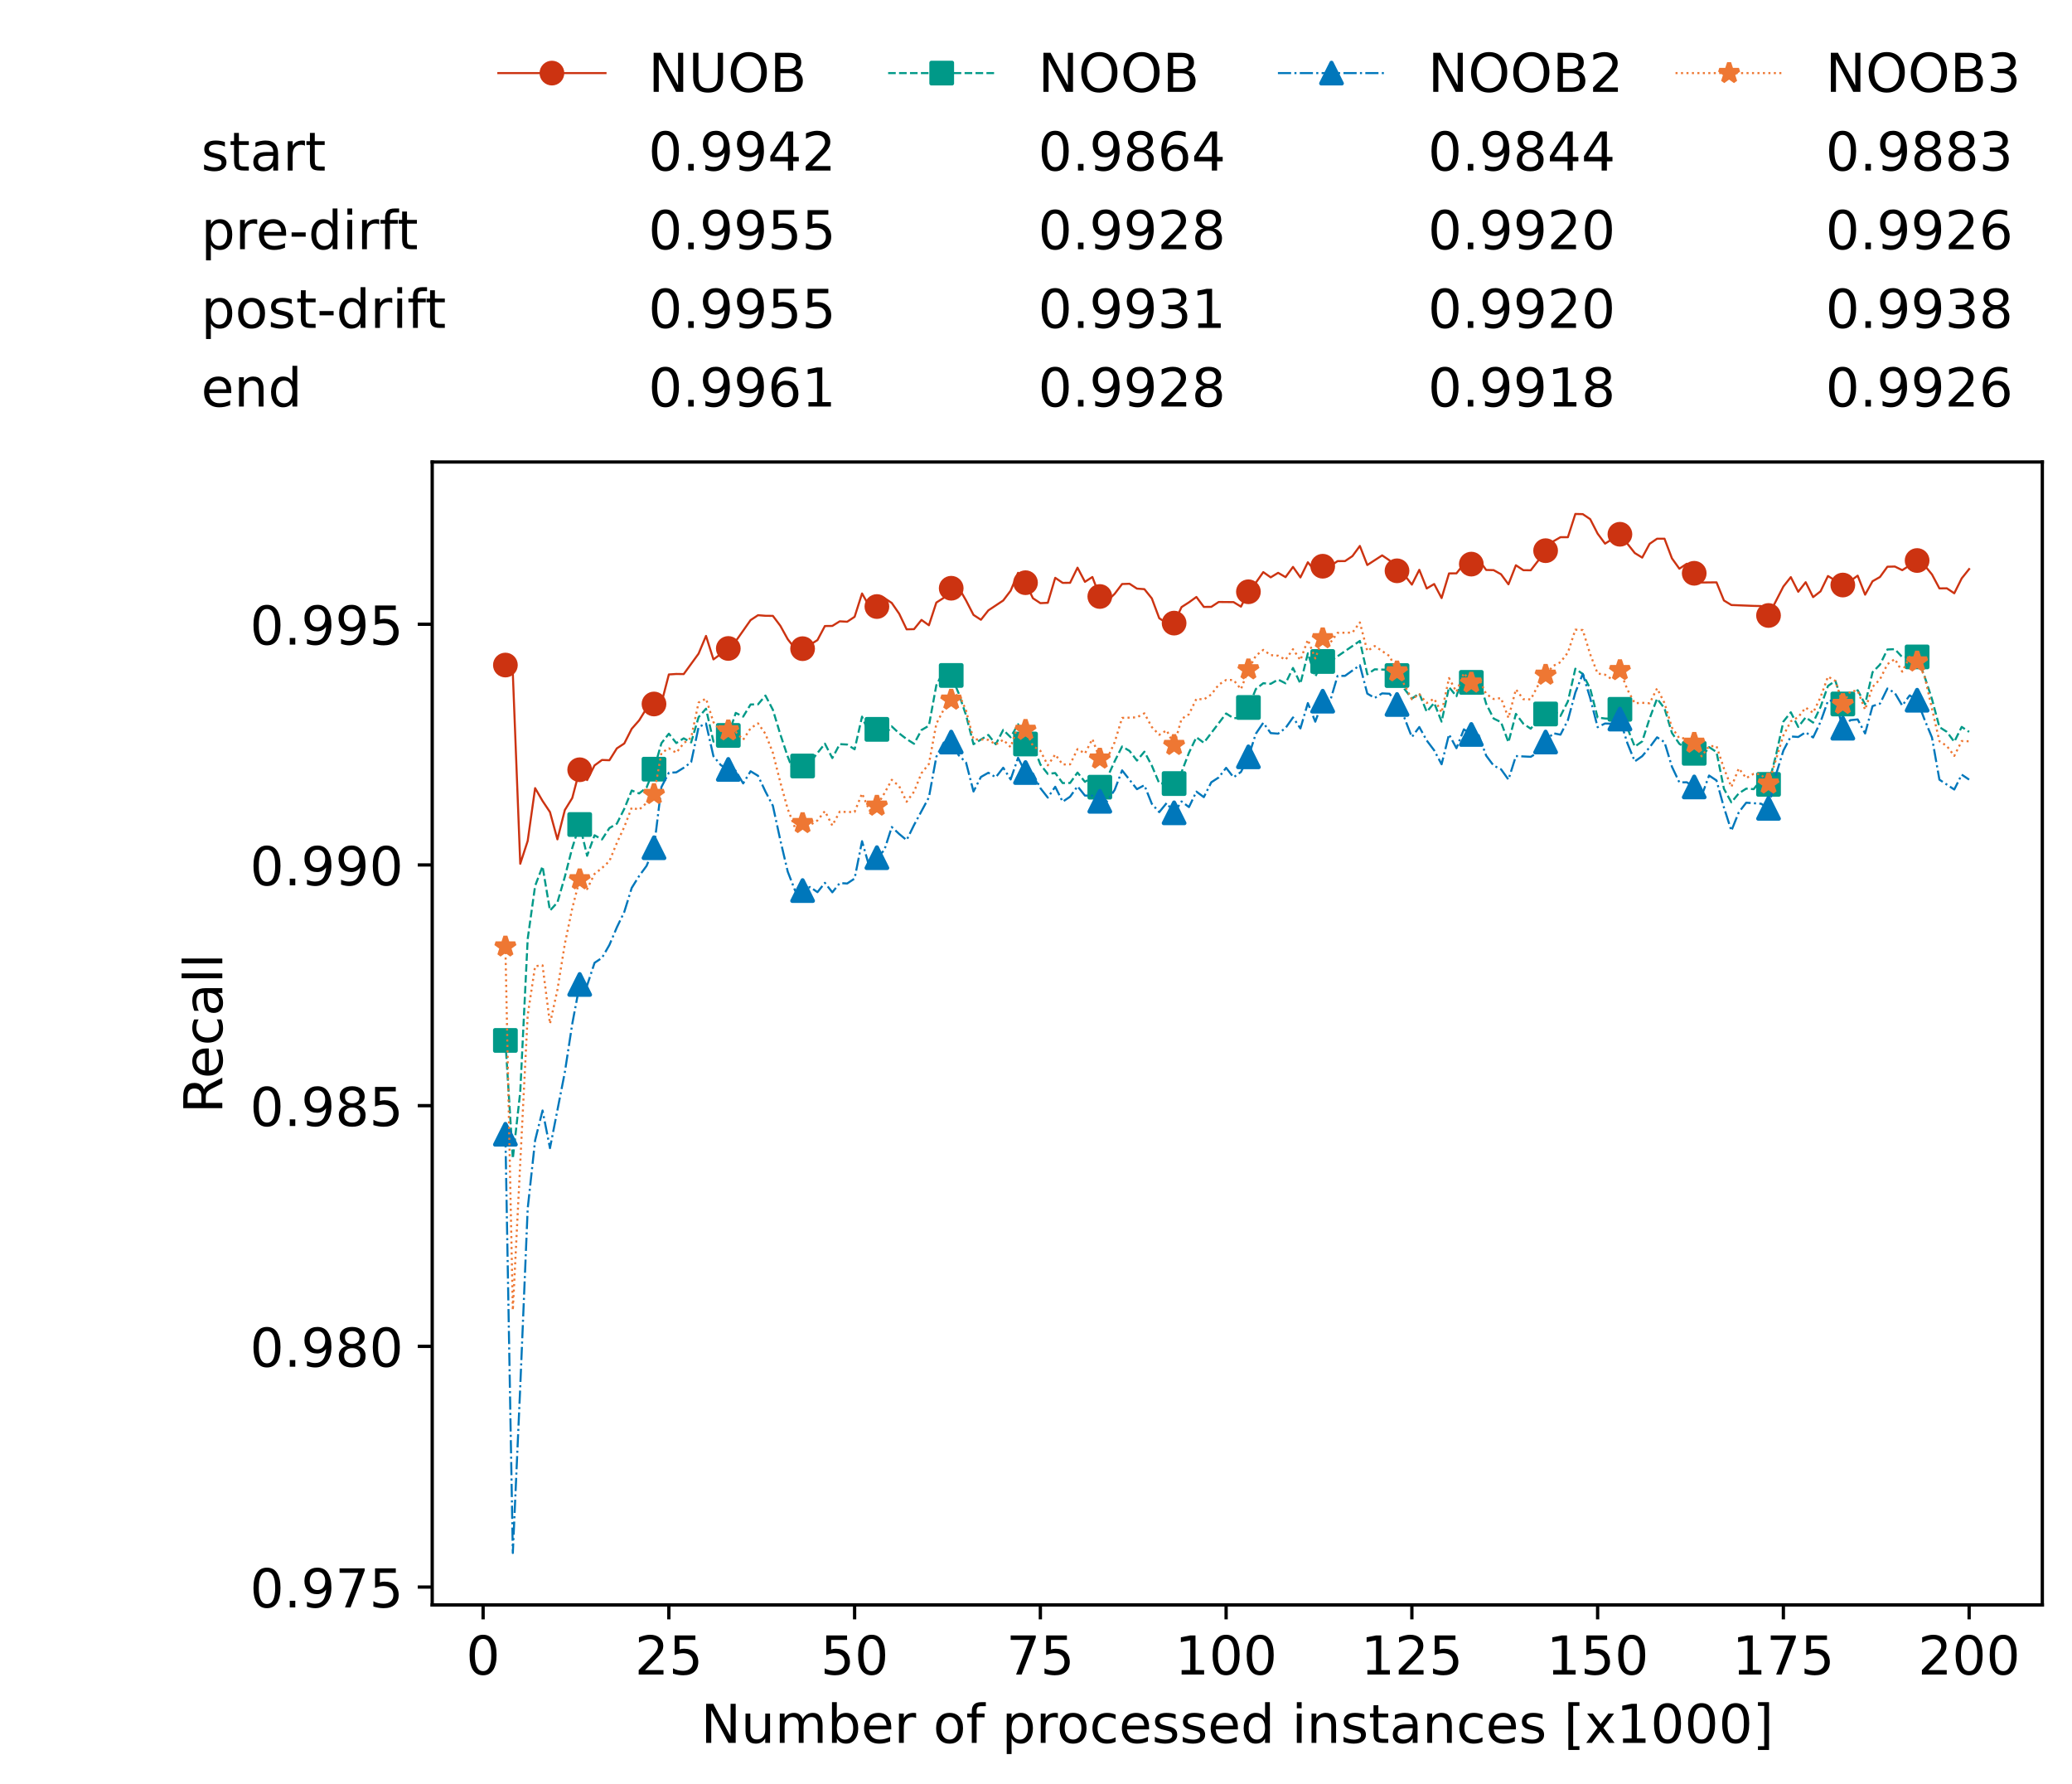 <?xml version="1.0" encoding="utf-8" standalone="no"?>
<!DOCTYPE svg PUBLIC "-//W3C//DTD SVG 1.1//EN"
  "http://www.w3.org/Graphics/SVG/1.1/DTD/svg11.dtd">
<!-- Created with matplotlib (https://matplotlib.org/) -->
<svg height="432.615pt" version="1.1" viewBox="0 0 502.65 432.615" width="502.65pt" xmlns="http://www.w3.org/2000/svg" xmlns:xlink="http://www.w3.org/1999/xlink">
 <defs>
  <style type="text/css">*{stroke-linecap:butt;stroke-linejoin:round;}</style>
 </defs>
 <g id="figure_1">
  <g id="patch_1">
   <path d="M 0 432.615 
L 502.65 432.615 
L 502.65 0 
L 0 0 
z
" style="fill:#ffffff;"/>
  </g>
  <g id="axes_1">
   <g id="patch_2">
    <path d="M 104.85 389.252 
L 495.45 389.252 
L 495.45 112.052 
L 104.85 112.052 
z
" style="fill:#ffffff;"/>
   </g>
   <g id="matplotlib.axis_1">
    <g id="xtick_1">
     <g id="line2d_1">
      <defs>
       <path d="M 0 0 
L 0 3.5 
" id="m8c30908940" style="stroke:#000000;stroke-width:0.8;"/>
      </defs>
      <g>
       <use style="stroke:#000000;stroke-width:0.8;" x="117.197" xlink:href="#m8c30908940" y="389.252"/>
      </g>
     </g>
     <g id="text_1">
      <!-- 0 -->
      <g transform="translate(113.061 406.13)scale(0.13 -0.13)">
       <defs>
        <path d="M 31.781 66.406 
Q 24.172 66.406 20.328 58.906 
Q 16.5 51.422 16.5 36.375 
Q 16.5 21.391 20.328 13.891 
Q 24.172 6.391 31.781 6.391 
Q 39.453 6.391 43.281 13.891 
Q 47.125 21.391 47.125 36.375 
Q 47.125 51.422 43.281 58.906 
Q 39.453 66.406 31.781 66.406 
z
M 31.781 74.219 
Q 44.047 74.219 50.516 64.516 
Q 56.984 54.828 56.984 36.375 
Q 56.984 17.969 50.516 8.266 
Q 44.047 -1.422 31.781 -1.422 
Q 19.531 -1.422 13.062 8.266 
Q 6.594 17.969 6.594 36.375 
Q 6.594 54.828 13.062 64.516 
Q 19.531 74.219 31.781 74.219 
z
" id="DejaVuSans-48"/>
       </defs>
       <use xlink:href="#DejaVuSans-48"/>
      </g>
     </g>
    </g>
    <g id="xtick_2">
     <g id="line2d_2">
      <g>
       <use style="stroke:#000000;stroke-width:0.8;" x="162.259" xlink:href="#m8c30908940" y="389.252"/>
      </g>
     </g>
     <g id="text_2">
      <!-- 25 -->
      <g transform="translate(153.988 406.13)scale(0.13 -0.13)">
       <defs>
        <path d="M 19.188 8.297 
L 53.609 8.297 
L 53.609 0 
L 7.328 0 
L 7.328 8.297 
Q 12.938 14.109 22.625 23.891 
Q 32.328 33.688 34.812 36.531 
Q 39.547 41.844 41.422 45.531 
Q 43.312 49.219 43.312 52.781 
Q 43.312 58.594 39.234 62.25 
Q 35.156 65.922 28.609 65.922 
Q 23.969 65.922 18.812 64.312 
Q 13.672 62.703 7.812 59.422 
L 7.812 69.391 
Q 13.766 71.781 18.938 73 
Q 24.125 74.219 28.422 74.219 
Q 39.75 74.219 46.484 68.547 
Q 53.219 62.891 53.219 53.422 
Q 53.219 48.922 51.531 44.891 
Q 49.859 40.875 45.406 35.406 
Q 44.188 33.984 37.641 27.219 
Q 31.109 20.453 19.188 8.297 
z
" id="DejaVuSans-50"/>
        <path d="M 10.797 72.906 
L 49.516 72.906 
L 49.516 64.594 
L 19.828 64.594 
L 19.828 46.734 
Q 21.969 47.469 24.109 47.828 
Q 26.266 48.188 28.422 48.188 
Q 40.625 48.188 47.75 41.5 
Q 54.891 34.812 54.891 23.391 
Q 54.891 11.625 47.562 5.094 
Q 40.234 -1.422 26.906 -1.422 
Q 22.312 -1.422 17.547 -0.641 
Q 12.797 0.141 7.719 1.703 
L 7.719 11.625 
Q 12.109 9.234 16.797 8.062 
Q 21.484 6.891 26.703 6.891 
Q 35.156 6.891 40.078 11.328 
Q 45.016 15.766 45.016 23.391 
Q 45.016 31 40.078 35.438 
Q 35.156 39.891 26.703 39.891 
Q 22.75 39.891 18.812 39.016 
Q 14.891 38.141 10.797 36.281 
z
" id="DejaVuSans-53"/>
       </defs>
       <use xlink:href="#DejaVuSans-50"/>
       <use x="63.623" xlink:href="#DejaVuSans-53"/>
      </g>
     </g>
    </g>
    <g id="xtick_3">
     <g id="line2d_3">
      <g>
       <use style="stroke:#000000;stroke-width:0.8;" x="207.322" xlink:href="#m8c30908940" y="389.252"/>
      </g>
     </g>
     <g id="text_3">
      <!-- 50 -->
      <g transform="translate(199.05 406.13)scale(0.13 -0.13)">
       <use xlink:href="#DejaVuSans-53"/>
       <use x="63.623" xlink:href="#DejaVuSans-48"/>
      </g>
     </g>
    </g>
    <g id="xtick_4">
     <g id="line2d_4">
      <g>
       <use style="stroke:#000000;stroke-width:0.8;" x="252.384" xlink:href="#m8c30908940" y="389.252"/>
      </g>
     </g>
     <g id="text_4">
      <!-- 75 -->
      <g transform="translate(244.113 406.13)scale(0.13 -0.13)">
       <defs>
        <path d="M 8.203 72.906 
L 55.078 72.906 
L 55.078 68.703 
L 28.609 0 
L 18.312 0 
L 43.219 64.594 
L 8.203 64.594 
z
" id="DejaVuSans-55"/>
       </defs>
       <use xlink:href="#DejaVuSans-55"/>
       <use x="63.623" xlink:href="#DejaVuSans-53"/>
      </g>
     </g>
    </g>
    <g id="xtick_5">
     <g id="line2d_5">
      <g>
       <use style="stroke:#000000;stroke-width:0.8;" x="297.446" xlink:href="#m8c30908940" y="389.252"/>
      </g>
     </g>
     <g id="text_5">
      <!-- 100 -->
      <g transform="translate(285.039 406.13)scale(0.13 -0.13)">
       <defs>
        <path d="M 12.406 8.297 
L 28.516 8.297 
L 28.516 63.922 
L 10.984 60.406 
L 10.984 69.391 
L 28.422 72.906 
L 38.281 72.906 
L 38.281 8.297 
L 54.391 8.297 
L 54.391 0 
L 12.406 0 
z
" id="DejaVuSans-49"/>
       </defs>
       <use xlink:href="#DejaVuSans-49"/>
       <use x="63.623" xlink:href="#DejaVuSans-48"/>
       <use x="127.246" xlink:href="#DejaVuSans-48"/>
      </g>
     </g>
    </g>
    <g id="xtick_6">
     <g id="line2d_6">
      <g>
       <use style="stroke:#000000;stroke-width:0.8;" x="342.509" xlink:href="#m8c30908940" y="389.252"/>
      </g>
     </g>
     <g id="text_6">
      <!-- 125 -->
      <g transform="translate(330.102 406.13)scale(0.13 -0.13)">
       <use xlink:href="#DejaVuSans-49"/>
       <use x="63.623" xlink:href="#DejaVuSans-50"/>
       <use x="127.246" xlink:href="#DejaVuSans-53"/>
      </g>
     </g>
    </g>
    <g id="xtick_7">
     <g id="line2d_7">
      <g>
       <use style="stroke:#000000;stroke-width:0.8;" x="387.571" xlink:href="#m8c30908940" y="389.252"/>
      </g>
     </g>
     <g id="text_7">
      <!-- 150 -->
      <g transform="translate(375.164 406.13)scale(0.13 -0.13)">
       <use xlink:href="#DejaVuSans-49"/>
       <use x="63.623" xlink:href="#DejaVuSans-53"/>
       <use x="127.246" xlink:href="#DejaVuSans-48"/>
      </g>
     </g>
    </g>
    <g id="xtick_8">
     <g id="line2d_8">
      <g>
       <use style="stroke:#000000;stroke-width:0.8;" x="432.633" xlink:href="#m8c30908940" y="389.252"/>
      </g>
     </g>
     <g id="text_8">
      <!-- 175 -->
      <g transform="translate(420.226 406.13)scale(0.13 -0.13)">
       <use xlink:href="#DejaVuSans-49"/>
       <use x="63.623" xlink:href="#DejaVuSans-55"/>
       <use x="127.246" xlink:href="#DejaVuSans-53"/>
      </g>
     </g>
    </g>
    <g id="xtick_9">
     <g id="line2d_9">
      <g>
       <use style="stroke:#000000;stroke-width:0.8;" x="477.695" xlink:href="#m8c30908940" y="389.252"/>
      </g>
     </g>
     <g id="text_9">
      <!-- 200 -->
      <g transform="translate(465.289 406.13)scale(0.13 -0.13)">
       <use xlink:href="#DejaVuSans-50"/>
       <use x="63.623" xlink:href="#DejaVuSans-48"/>
       <use x="127.246" xlink:href="#DejaVuSans-48"/>
      </g>
     </g>
    </g>
    <g id="text_10">
     <!-- Number of processed instances [x1000] -->
     <g transform="translate(170.025 422.711)scale(0.13 -0.13)">
      <defs>
       <path d="M 9.812 72.906 
L 23.094 72.906 
L 55.422 11.922 
L 55.422 72.906 
L 64.984 72.906 
L 64.984 0 
L 51.703 0 
L 19.391 60.984 
L 19.391 0 
L 9.812 0 
z
" id="DejaVuSans-78"/>
       <path d="M 8.5 21.578 
L 8.5 54.688 
L 17.484 54.688 
L 17.484 21.922 
Q 17.484 14.156 20.5 10.266 
Q 23.531 6.391 29.594 6.391 
Q 36.859 6.391 41.078 11.031 
Q 45.312 15.672 45.312 23.688 
L 45.312 54.688 
L 54.297 54.688 
L 54.297 0 
L 45.312 0 
L 45.312 8.406 
Q 42.047 3.422 37.719 1 
Q 33.406 -1.422 27.688 -1.422 
Q 18.266 -1.422 13.375 4.438 
Q 8.5 10.297 8.5 21.578 
z
M 31.109 56 
z
" id="DejaVuSans-117"/>
       <path d="M 52 44.188 
Q 55.375 50.25 60.062 53.125 
Q 64.75 56 71.094 56 
Q 79.641 56 84.281 50.016 
Q 88.922 44.047 88.922 33.016 
L 88.922 0 
L 79.891 0 
L 79.891 32.719 
Q 79.891 40.578 77.094 44.375 
Q 74.312 48.188 68.609 48.188 
Q 61.625 48.188 57.562 43.547 
Q 53.516 38.922 53.516 30.906 
L 53.516 0 
L 44.484 0 
L 44.484 32.719 
Q 44.484 40.625 41.703 44.406 
Q 38.922 48.188 33.109 48.188 
Q 26.219 48.188 22.156 43.531 
Q 18.109 38.875 18.109 30.906 
L 18.109 0 
L 9.078 0 
L 9.078 54.688 
L 18.109 54.688 
L 18.109 46.188 
Q 21.188 51.219 25.484 53.609 
Q 29.781 56 35.688 56 
Q 41.656 56 45.828 52.969 
Q 50 49.953 52 44.188 
z
" id="DejaVuSans-109"/>
       <path d="M 48.688 27.297 
Q 48.688 37.203 44.609 42.844 
Q 40.531 48.484 33.406 48.484 
Q 26.266 48.484 22.188 42.844 
Q 18.109 37.203 18.109 27.297 
Q 18.109 17.391 22.188 11.75 
Q 26.266 6.109 33.406 6.109 
Q 40.531 6.109 44.609 11.75 
Q 48.688 17.391 48.688 27.297 
z
M 18.109 46.391 
Q 20.953 51.266 25.266 53.625 
Q 29.594 56 35.594 56 
Q 45.562 56 51.781 48.094 
Q 58.016 40.188 58.016 27.297 
Q 58.016 14.406 51.781 6.484 
Q 45.562 -1.422 35.594 -1.422 
Q 29.594 -1.422 25.266 0.953 
Q 20.953 3.328 18.109 8.203 
L 18.109 0 
L 9.078 0 
L 9.078 75.984 
L 18.109 75.984 
z
" id="DejaVuSans-98"/>
       <path d="M 56.203 29.594 
L 56.203 25.203 
L 14.891 25.203 
Q 15.484 15.922 20.484 11.062 
Q 25.484 6.203 34.422 6.203 
Q 39.594 6.203 44.453 7.469 
Q 49.312 8.734 54.109 11.281 
L 54.109 2.781 
Q 49.266 0.734 44.188 -0.344 
Q 39.109 -1.422 33.891 -1.422 
Q 20.797 -1.422 13.156 6.188 
Q 5.516 13.812 5.516 26.812 
Q 5.516 40.234 12.766 48.109 
Q 20.016 56 32.328 56 
Q 43.359 56 49.781 48.891 
Q 56.203 41.797 56.203 29.594 
z
M 47.219 32.234 
Q 47.125 39.594 43.094 43.984 
Q 39.062 48.391 32.422 48.391 
Q 24.906 48.391 20.391 44.141 
Q 15.875 39.891 15.188 32.172 
z
" id="DejaVuSans-101"/>
       <path d="M 41.109 46.297 
Q 39.594 47.172 37.812 47.578 
Q 36.031 48 33.891 48 
Q 26.266 48 22.188 43.047 
Q 18.109 38.094 18.109 28.812 
L 18.109 0 
L 9.078 0 
L 9.078 54.688 
L 18.109 54.688 
L 18.109 46.188 
Q 20.953 51.172 25.484 53.578 
Q 30.031 56 36.531 56 
Q 37.453 56 38.578 55.875 
Q 39.703 55.766 41.062 55.516 
z
" id="DejaVuSans-114"/>
       <path id="DejaVuSans-32"/>
       <path d="M 30.609 48.391 
Q 23.391 48.391 19.188 42.75 
Q 14.984 37.109 14.984 27.297 
Q 14.984 17.484 19.156 11.844 
Q 23.344 6.203 30.609 6.203 
Q 37.797 6.203 41.984 11.859 
Q 46.188 17.531 46.188 27.297 
Q 46.188 37.016 41.984 42.703 
Q 37.797 48.391 30.609 48.391 
z
M 30.609 56 
Q 42.328 56 49.016 48.375 
Q 55.719 40.766 55.719 27.297 
Q 55.719 13.875 49.016 6.219 
Q 42.328 -1.422 30.609 -1.422 
Q 18.844 -1.422 12.172 6.219 
Q 5.516 13.875 5.516 27.297 
Q 5.516 40.766 12.172 48.375 
Q 18.844 56 30.609 56 
z
" id="DejaVuSans-111"/>
       <path d="M 37.109 75.984 
L 37.109 68.5 
L 28.516 68.5 
Q 23.688 68.5 21.797 66.547 
Q 19.922 64.594 19.922 59.516 
L 19.922 54.688 
L 34.719 54.688 
L 34.719 47.703 
L 19.922 47.703 
L 19.922 0 
L 10.891 0 
L 10.891 47.703 
L 2.297 47.703 
L 2.297 54.688 
L 10.891 54.688 
L 10.891 58.5 
Q 10.891 67.625 15.141 71.797 
Q 19.391 75.984 28.609 75.984 
z
" id="DejaVuSans-102"/>
       <path d="M 18.109 8.203 
L 18.109 -20.797 
L 9.078 -20.797 
L 9.078 54.688 
L 18.109 54.688 
L 18.109 46.391 
Q 20.953 51.266 25.266 53.625 
Q 29.594 56 35.594 56 
Q 45.562 56 51.781 48.094 
Q 58.016 40.188 58.016 27.297 
Q 58.016 14.406 51.781 6.484 
Q 45.562 -1.422 35.594 -1.422 
Q 29.594 -1.422 25.266 0.953 
Q 20.953 3.328 18.109 8.203 
z
M 48.688 27.297 
Q 48.688 37.203 44.609 42.844 
Q 40.531 48.484 33.406 48.484 
Q 26.266 48.484 22.188 42.844 
Q 18.109 37.203 18.109 27.297 
Q 18.109 17.391 22.188 11.75 
Q 26.266 6.109 33.406 6.109 
Q 40.531 6.109 44.609 11.75 
Q 48.688 17.391 48.688 27.297 
z
" id="DejaVuSans-112"/>
       <path d="M 48.781 52.594 
L 48.781 44.188 
Q 44.969 46.297 41.141 47.344 
Q 37.312 48.391 33.406 48.391 
Q 24.656 48.391 19.812 42.844 
Q 14.984 37.312 14.984 27.297 
Q 14.984 17.281 19.812 11.734 
Q 24.656 6.203 33.406 6.203 
Q 37.312 6.203 41.141 7.25 
Q 44.969 8.297 48.781 10.406 
L 48.781 2.094 
Q 45.016 0.344 40.984 -0.531 
Q 36.969 -1.422 32.422 -1.422 
Q 20.062 -1.422 12.781 6.344 
Q 5.516 14.109 5.516 27.297 
Q 5.516 40.672 12.859 48.328 
Q 20.219 56 33.016 56 
Q 37.156 56 41.109 55.141 
Q 45.062 54.297 48.781 52.594 
z
" id="DejaVuSans-99"/>
       <path d="M 44.281 53.078 
L 44.281 44.578 
Q 40.484 46.531 36.375 47.5 
Q 32.281 48.484 27.875 48.484 
Q 21.188 48.484 17.844 46.438 
Q 14.5 44.391 14.5 40.281 
Q 14.5 37.156 16.891 35.375 
Q 19.281 33.594 26.516 31.984 
L 29.594 31.297 
Q 39.156 29.25 43.188 25.516 
Q 47.219 21.781 47.219 15.094 
Q 47.219 7.469 41.188 3.016 
Q 35.156 -1.422 24.609 -1.422 
Q 20.219 -1.422 15.453 -0.562 
Q 10.688 0.297 5.422 2 
L 5.422 11.281 
Q 10.406 8.688 15.234 7.391 
Q 20.062 6.109 24.812 6.109 
Q 31.156 6.109 34.562 8.281 
Q 37.984 10.453 37.984 14.406 
Q 37.984 18.062 35.516 20.016 
Q 33.062 21.969 24.703 23.781 
L 21.578 24.516 
Q 13.234 26.266 9.516 29.906 
Q 5.812 33.547 5.812 39.891 
Q 5.812 47.609 11.281 51.797 
Q 16.75 56 26.812 56 
Q 31.781 56 36.172 55.266 
Q 40.578 54.547 44.281 53.078 
z
" id="DejaVuSans-115"/>
       <path d="M 45.406 46.391 
L 45.406 75.984 
L 54.391 75.984 
L 54.391 0 
L 45.406 0 
L 45.406 8.203 
Q 42.578 3.328 38.25 0.953 
Q 33.938 -1.422 27.875 -1.422 
Q 17.969 -1.422 11.734 6.484 
Q 5.516 14.406 5.516 27.297 
Q 5.516 40.188 11.734 48.094 
Q 17.969 56 27.875 56 
Q 33.938 56 38.25 53.625 
Q 42.578 51.266 45.406 46.391 
z
M 14.797 27.297 
Q 14.797 17.391 18.875 11.75 
Q 22.953 6.109 30.078 6.109 
Q 37.203 6.109 41.297 11.75 
Q 45.406 17.391 45.406 27.297 
Q 45.406 37.203 41.297 42.844 
Q 37.203 48.484 30.078 48.484 
Q 22.953 48.484 18.875 42.844 
Q 14.797 37.203 14.797 27.297 
z
" id="DejaVuSans-100"/>
       <path d="M 9.422 54.688 
L 18.406 54.688 
L 18.406 0 
L 9.422 0 
z
M 9.422 75.984 
L 18.406 75.984 
L 18.406 64.594 
L 9.422 64.594 
z
" id="DejaVuSans-105"/>
       <path d="M 54.891 33.016 
L 54.891 0 
L 45.906 0 
L 45.906 32.719 
Q 45.906 40.484 42.875 44.328 
Q 39.844 48.188 33.797 48.188 
Q 26.516 48.188 22.312 43.547 
Q 18.109 38.922 18.109 30.906 
L 18.109 0 
L 9.078 0 
L 9.078 54.688 
L 18.109 54.688 
L 18.109 46.188 
Q 21.344 51.125 25.703 53.562 
Q 30.078 56 35.797 56 
Q 45.219 56 50.047 50.172 
Q 54.891 44.344 54.891 33.016 
z
" id="DejaVuSans-110"/>
       <path d="M 18.312 70.219 
L 18.312 54.688 
L 36.812 54.688 
L 36.812 47.703 
L 18.312 47.703 
L 18.312 18.016 
Q 18.312 11.328 20.141 9.422 
Q 21.969 7.516 27.594 7.516 
L 36.812 7.516 
L 36.812 0 
L 27.594 0 
Q 17.188 0 13.234 3.875 
Q 9.281 7.766 9.281 18.016 
L 9.281 47.703 
L 2.688 47.703 
L 2.688 54.688 
L 9.281 54.688 
L 9.281 70.219 
z
" id="DejaVuSans-116"/>
       <path d="M 34.281 27.484 
Q 23.391 27.484 19.188 25 
Q 14.984 22.516 14.984 16.5 
Q 14.984 11.719 18.141 8.906 
Q 21.297 6.109 26.703 6.109 
Q 34.188 6.109 38.703 11.406 
Q 43.219 16.703 43.219 25.484 
L 43.219 27.484 
z
M 52.203 31.203 
L 52.203 0 
L 43.219 0 
L 43.219 8.297 
Q 40.141 3.328 35.547 0.953 
Q 30.953 -1.422 24.312 -1.422 
Q 15.922 -1.422 10.953 3.297 
Q 6 8.016 6 15.922 
Q 6 25.141 12.172 29.828 
Q 18.359 34.516 30.609 34.516 
L 43.219 34.516 
L 43.219 35.406 
Q 43.219 41.609 39.141 45 
Q 35.062 48.391 27.688 48.391 
Q 23 48.391 18.547 47.266 
Q 14.109 46.141 10.016 43.891 
L 10.016 52.203 
Q 14.938 54.109 19.578 55.047 
Q 24.219 56 28.609 56 
Q 40.484 56 46.344 49.844 
Q 52.203 43.703 52.203 31.203 
z
" id="DejaVuSans-97"/>
       <path d="M 8.594 75.984 
L 29.297 75.984 
L 29.297 69 
L 17.578 69 
L 17.578 -6.203 
L 29.297 -6.203 
L 29.297 -13.188 
L 8.594 -13.188 
z
" id="DejaVuSans-91"/>
       <path d="M 54.891 54.688 
L 35.109 28.078 
L 55.906 0 
L 45.312 0 
L 29.391 21.484 
L 13.484 0 
L 2.875 0 
L 24.125 28.609 
L 4.688 54.688 
L 15.281 54.688 
L 29.781 35.203 
L 44.281 54.688 
z
" id="DejaVuSans-120"/>
       <path d="M 30.422 75.984 
L 30.422 -13.188 
L 9.719 -13.188 
L 9.719 -6.203 
L 21.391 -6.203 
L 21.391 69 
L 9.719 69 
L 9.719 75.984 
z
" id="DejaVuSans-93"/>
      </defs>
      <use xlink:href="#DejaVuSans-78"/>
      <use x="74.805" xlink:href="#DejaVuSans-117"/>
      <use x="138.184" xlink:href="#DejaVuSans-109"/>
      <use x="235.596" xlink:href="#DejaVuSans-98"/>
      <use x="299.072" xlink:href="#DejaVuSans-101"/>
      <use x="360.596" xlink:href="#DejaVuSans-114"/>
      <use x="401.709" xlink:href="#DejaVuSans-32"/>
      <use x="433.496" xlink:href="#DejaVuSans-111"/>
      <use x="494.678" xlink:href="#DejaVuSans-102"/>
      <use x="529.883" xlink:href="#DejaVuSans-32"/>
      <use x="561.67" xlink:href="#DejaVuSans-112"/>
      <use x="625.146" xlink:href="#DejaVuSans-114"/>
      <use x="664.01" xlink:href="#DejaVuSans-111"/>
      <use x="725.191" xlink:href="#DejaVuSans-99"/>
      <use x="780.172" xlink:href="#DejaVuSans-101"/>
      <use x="841.695" xlink:href="#DejaVuSans-115"/>
      <use x="893.795" xlink:href="#DejaVuSans-115"/>
      <use x="945.895" xlink:href="#DejaVuSans-101"/>
      <use x="1007.418" xlink:href="#DejaVuSans-100"/>
      <use x="1070.895" xlink:href="#DejaVuSans-32"/>
      <use x="1102.682" xlink:href="#DejaVuSans-105"/>
      <use x="1130.465" xlink:href="#DejaVuSans-110"/>
      <use x="1193.844" xlink:href="#DejaVuSans-115"/>
      <use x="1245.943" xlink:href="#DejaVuSans-116"/>
      <use x="1285.152" xlink:href="#DejaVuSans-97"/>
      <use x="1346.432" xlink:href="#DejaVuSans-110"/>
      <use x="1409.811" xlink:href="#DejaVuSans-99"/>
      <use x="1464.791" xlink:href="#DejaVuSans-101"/>
      <use x="1526.314" xlink:href="#DejaVuSans-115"/>
      <use x="1578.414" xlink:href="#DejaVuSans-32"/>
      <use x="1610.201" xlink:href="#DejaVuSans-91"/>
      <use x="1649.215" xlink:href="#DejaVuSans-120"/>
      <use x="1708.395" xlink:href="#DejaVuSans-49"/>
      <use x="1772.018" xlink:href="#DejaVuSans-48"/>
      <use x="1835.641" xlink:href="#DejaVuSans-48"/>
      <use x="1899.264" xlink:href="#DejaVuSans-48"/>
      <use x="1962.887" xlink:href="#DejaVuSans-93"/>
     </g>
    </g>
   </g>
   <g id="matplotlib.axis_2">
    <g id="ytick_1">
     <g id="line2d_10">
      <defs>
       <path d="M 0 0 
L -3.5 0 
" id="m50cc39c500" style="stroke:#000000;stroke-width:0.8;"/>
      </defs>
      <g>
       <use style="stroke:#000000;stroke-width:0.8;" x="104.85" xlink:href="#m50cc39c500" y="384.917"/>
      </g>
     </g>
     <g id="text_11">
      <!-- 0.975 -->
      <g transform="translate(60.633 389.856)scale(0.13 -0.13)">
       <defs>
        <path d="M 10.688 12.406 
L 21 12.406 
L 21 0 
L 10.688 0 
z
" id="DejaVuSans-46"/>
        <path d="M 10.984 1.516 
L 10.984 10.5 
Q 14.703 8.734 18.5 7.812 
Q 22.312 6.891 25.984 6.891 
Q 35.75 6.891 40.891 13.453 
Q 46.047 20.016 46.781 33.406 
Q 43.953 29.203 39.594 26.953 
Q 35.25 24.703 29.984 24.703 
Q 19.047 24.703 12.672 31.312 
Q 6.297 37.938 6.297 49.422 
Q 6.297 60.641 12.938 67.422 
Q 19.578 74.219 30.609 74.219 
Q 43.266 74.219 49.922 64.516 
Q 56.594 54.828 56.594 36.375 
Q 56.594 19.141 48.406 8.859 
Q 40.234 -1.422 26.422 -1.422 
Q 22.703 -1.422 18.891 -0.688 
Q 15.094 0.047 10.984 1.516 
z
M 30.609 32.422 
Q 37.25 32.422 41.125 36.953 
Q 45.016 41.5 45.016 49.422 
Q 45.016 57.281 41.125 61.844 
Q 37.25 66.406 30.609 66.406 
Q 23.969 66.406 20.094 61.844 
Q 16.219 57.281 16.219 49.422 
Q 16.219 41.5 20.094 36.953 
Q 23.969 32.422 30.609 32.422 
z
" id="DejaVuSans-57"/>
       </defs>
       <use xlink:href="#DejaVuSans-48"/>
       <use x="63.623" xlink:href="#DejaVuSans-46"/>
       <use x="95.41" xlink:href="#DejaVuSans-57"/>
       <use x="159.033" xlink:href="#DejaVuSans-55"/>
       <use x="222.656" xlink:href="#DejaVuSans-53"/>
      </g>
     </g>
    </g>
    <g id="ytick_2">
     <g id="line2d_11">
      <g>
       <use style="stroke:#000000;stroke-width:0.8;" x="104.85" xlink:href="#m50cc39c500" y="326.537"/>
      </g>
     </g>
     <g id="text_12">
      <!-- 0.980 -->
      <g transform="translate(60.633 331.476)scale(0.13 -0.13)">
       <defs>
        <path d="M 31.781 34.625 
Q 24.75 34.625 20.719 30.859 
Q 16.703 27.094 16.703 20.516 
Q 16.703 13.922 20.719 10.156 
Q 24.75 6.391 31.781 6.391 
Q 38.812 6.391 42.859 10.172 
Q 46.922 13.969 46.922 20.516 
Q 46.922 27.094 42.891 30.859 
Q 38.875 34.625 31.781 34.625 
z
M 21.922 38.812 
Q 15.578 40.375 12.031 44.719 
Q 8.5 49.078 8.5 55.328 
Q 8.5 64.062 14.719 69.141 
Q 20.953 74.219 31.781 74.219 
Q 42.672 74.219 48.875 69.141 
Q 55.078 64.062 55.078 55.328 
Q 55.078 49.078 51.531 44.719 
Q 48 40.375 41.703 38.812 
Q 48.828 37.156 52.797 32.312 
Q 56.781 27.484 56.781 20.516 
Q 56.781 9.906 50.312 4.234 
Q 43.844 -1.422 31.781 -1.422 
Q 19.734 -1.422 13.25 4.234 
Q 6.781 9.906 6.781 20.516 
Q 6.781 27.484 10.781 32.312 
Q 14.797 37.156 21.922 38.812 
z
M 18.312 54.391 
Q 18.312 48.734 21.844 45.562 
Q 25.391 42.391 31.781 42.391 
Q 38.141 42.391 41.719 45.562 
Q 45.312 48.734 45.312 54.391 
Q 45.312 60.062 41.719 63.234 
Q 38.141 66.406 31.781 66.406 
Q 25.391 66.406 21.844 63.234 
Q 18.312 60.062 18.312 54.391 
z
" id="DejaVuSans-56"/>
       </defs>
       <use xlink:href="#DejaVuSans-48"/>
       <use x="63.623" xlink:href="#DejaVuSans-46"/>
       <use x="95.41" xlink:href="#DejaVuSans-57"/>
       <use x="159.033" xlink:href="#DejaVuSans-56"/>
       <use x="222.656" xlink:href="#DejaVuSans-48"/>
      </g>
     </g>
    </g>
    <g id="ytick_3">
     <g id="line2d_12">
      <g>
       <use style="stroke:#000000;stroke-width:0.8;" x="104.85" xlink:href="#m50cc39c500" y="268.157"/>
      </g>
     </g>
     <g id="text_13">
      <!-- 0.985 -->
      <g transform="translate(60.633 273.096)scale(0.13 -0.13)">
       <use xlink:href="#DejaVuSans-48"/>
       <use x="63.623" xlink:href="#DejaVuSans-46"/>
       <use x="95.41" xlink:href="#DejaVuSans-57"/>
       <use x="159.033" xlink:href="#DejaVuSans-56"/>
       <use x="222.656" xlink:href="#DejaVuSans-53"/>
      </g>
     </g>
    </g>
    <g id="ytick_4">
     <g id="line2d_13">
      <g>
       <use style="stroke:#000000;stroke-width:0.8;" x="104.85" xlink:href="#m50cc39c500" y="209.777"/>
      </g>
     </g>
     <g id="text_14">
      <!-- 0.990 -->
      <g transform="translate(60.633 214.716)scale(0.13 -0.13)">
       <use xlink:href="#DejaVuSans-48"/>
       <use x="63.623" xlink:href="#DejaVuSans-46"/>
       <use x="95.41" xlink:href="#DejaVuSans-57"/>
       <use x="159.033" xlink:href="#DejaVuSans-57"/>
       <use x="222.656" xlink:href="#DejaVuSans-48"/>
      </g>
     </g>
    </g>
    <g id="ytick_5">
     <g id="line2d_14">
      <g>
       <use style="stroke:#000000;stroke-width:0.8;" x="104.85" xlink:href="#m50cc39c500" y="151.397"/>
      </g>
     </g>
     <g id="text_15">
      <!-- 0.995 -->
      <g transform="translate(60.633 156.336)scale(0.13 -0.13)">
       <use xlink:href="#DejaVuSans-48"/>
       <use x="63.623" xlink:href="#DejaVuSans-46"/>
       <use x="95.41" xlink:href="#DejaVuSans-57"/>
       <use x="159.033" xlink:href="#DejaVuSans-57"/>
       <use x="222.656" xlink:href="#DejaVuSans-53"/>
      </g>
     </g>
    </g>
    <g id="text_16">
     <!-- Recall -->
     <g transform="translate(53.93 270.044)rotate(-90)scale(0.13 -0.13)">
      <defs>
       <path d="M 44.391 34.188 
Q 47.562 33.109 50.562 29.594 
Q 53.562 26.078 56.594 19.922 
L 66.609 0 
L 56 0 
L 46.688 18.703 
Q 43.062 26.031 39.672 28.422 
Q 36.281 30.812 30.422 30.812 
L 19.672 30.812 
L 19.672 0 
L 9.812 0 
L 9.812 72.906 
L 32.078 72.906 
Q 44.578 72.906 50.734 67.672 
Q 56.891 62.453 56.891 51.906 
Q 56.891 45.016 53.688 40.469 
Q 50.484 35.938 44.391 34.188 
z
M 19.672 64.797 
L 19.672 38.922 
L 32.078 38.922 
Q 39.203 38.922 42.844 42.219 
Q 46.484 45.516 46.484 51.906 
Q 46.484 58.297 42.844 61.547 
Q 39.203 64.797 32.078 64.797 
z
" id="DejaVuSans-82"/>
       <path d="M 9.422 75.984 
L 18.406 75.984 
L 18.406 0 
L 9.422 0 
z
" id="DejaVuSans-108"/>
      </defs>
      <use xlink:href="#DejaVuSans-82"/>
      <use x="64.982" xlink:href="#DejaVuSans-101"/>
      <use x="126.506" xlink:href="#DejaVuSans-99"/>
      <use x="181.486" xlink:href="#DejaVuSans-97"/>
      <use x="242.766" xlink:href="#DejaVuSans-108"/>
      <use x="270.549" xlink:href="#DejaVuSans-108"/>
     </g>
    </g>
   </g>
   <g id="line2d_15"/>
   <g id="line2d_16"/>
   <g id="line2d_17"/>
   <g id="line2d_18"/>
   <g id="line2d_19"/>
   <g id="line2d_20">
    <path clip-path="url(#pe8e2ac189f)" d="M 122.605 161.298 
L 124.407 163.269 
L 126.21 209.49 
L 128.012 203.96 
L 129.815 191.149 
L 131.617 194.254 
L 133.419 196.952 
L 135.222 203.57 
L 137.024 196.465 
L 138.827 193.541 
L 140.629 186.691 
L 142.432 189.192 
L 144.234 185.632 
L 146.037 184.317 
L 147.839 184.384 
L 149.642 181.508 
L 151.444 180.319 
L 153.247 176.761 
L 155.049 174.717 
L 156.852 171.807 
L 158.654 170.742 
L 160.457 170.531 
L 162.259 163.582 
L 164.062 163.461 
L 165.864 163.489 
L 169.469 158.535 
L 171.272 154.23 
L 173.074 159.928 
L 176.679 157.276 
L 178.482 155.522 
L 182.087 150.396 
L 183.889 149.209 
L 185.692 149.349 
L 187.494 149.369 
L 189.297 151.766 
L 191.099 155.028 
L 192.902 157.349 
L 194.704 157.326 
L 196.507 156.373 
L 198.309 155.24 
L 200.112 151.833 
L 201.914 151.809 
L 203.717 150.69 
L 205.519 150.791 
L 207.322 149.597 
L 209.124 143.937 
L 210.927 147.107 
L 212.729 147.107 
L 214.532 145.049 
L 216.334 146.238 
L 218.137 148.854 
L 219.939 152.634 
L 221.742 152.59 
L 223.544 150.352 
L 225.347 151.648 
L 227.149 146.14 
L 228.952 144.994 
L 230.754 142.668 
L 232.557 142.505 
L 234.359 145.638 
L 236.162 149.139 
L 237.964 150.313 
L 239.767 148.037 
L 243.372 145.639 
L 245.174 143.271 
L 246.976 138.927 
L 248.779 141.324 
L 250.581 145.096 
L 252.384 146.285 
L 254.186 146.202 
L 255.989 140.139 
L 257.791 141.364 
L 259.594 141.352 
L 261.396 137.679 
L 263.199 141.113 
L 265.001 139.943 
L 266.804 144.67 
L 268.606 145.793 
L 270.409 144.022 
L 272.211 141.645 
L 274.014 141.582 
L 275.816 142.759 
L 277.619 142.894 
L 279.421 145.128 
L 281.224 149.943 
L 283.026 151.131 
L 284.829 151.126 
L 286.631 147.239 
L 288.434 146.085 
L 290.236 144.786 
L 292.039 147.194 
L 293.841 147.186 
L 295.644 146.002 
L 299.249 146.033 
L 301.051 147.125 
L 302.854 143.523 
L 304.656 141.327 
L 306.459 138.757 
L 308.261 140.026 
L 310.064 138.928 
L 311.866 139.975 
L 313.669 137.491 
L 315.471 140.045 
L 317.274 136.368 
L 319.076 138.617 
L 320.879 137.328 
L 322.681 137.315 
L 324.484 136.091 
L 326.286 136.086 
L 328.089 134.874 
L 329.891 132.41 
L 331.694 137.035 
L 335.299 134.7 
L 337.101 135.924 
L 338.904 138.44 
L 340.706 139.461 
L 342.509 141.787 
L 344.311 138.206 
L 346.114 142.724 
L 347.916 141.644 
L 349.719 145.052 
L 351.521 139.07 
L 353.324 139.059 
L 355.126 136.77 
L 356.928 136.816 
L 358.731 135.754 
L 360.533 138.233 
L 362.336 138.275 
L 364.138 139.278 
L 365.941 141.719 
L 367.743 137.095 
L 369.546 138.289 
L 371.348 138.312 
L 376.756 131.325 
L 378.558 130.286 
L 380.361 130.286 
L 382.163 124.652 
L 383.966 124.696 
L 385.768 125.913 
L 387.571 129.423 
L 389.373 131.848 
L 392.978 129.577 
L 396.583 134.129 
L 398.386 135.235 
L 400.188 131.892 
L 401.991 130.654 
L 403.793 130.654 
L 405.596 135.417 
L 407.398 137.927 
L 409.201 136.725 
L 412.806 141.276 
L 416.411 141.241 
L 418.213 145.64 
L 420.016 146.735 
L 425.423 146.949 
L 427.226 146.99 
L 429.028 149.275 
L 432.633 142.248 
L 434.436 139.971 
L 436.238 143.523 
L 438.041 141.202 
L 439.843 144.821 
L 441.646 143.425 
L 443.448 139.705 
L 447.053 141.89 
L 448.856 140.914 
L 450.658 139.621 
L 452.461 144.227 
L 454.263 140.973 
L 456.066 139.941 
L 457.868 137.451 
L 459.671 137.402 
L 461.473 138.288 
L 465.078 135.945 
L 466.881 137.125 
L 468.683 139.323 
L 470.485 142.707 
L 472.288 142.686 
L 474.09 143.892 
L 475.893 140.274 
L 477.695 138.02 
L 477.695 138.02 
" style="fill:none;stroke:#cc3311;stroke-linecap:square;stroke-width:0.5;"/>
    <defs>
     <path d="M 0 2.5 
C 0.663 2.5 1.299 2.237 1.768 1.768 
C 2.237 1.299 2.5 0.663 2.5 0 
C 2.5 -0.663 2.237 -1.299 1.768 -1.768 
C 1.299 -2.237 0.663 -2.5 0 -2.5 
C -0.663 -2.5 -1.299 -2.237 -1.768 -1.768 
C -2.237 -1.299 -2.5 -0.663 -2.5 0 
C -2.5 0.663 -2.237 1.299 -1.768 1.768 
C -1.299 2.237 -0.663 2.5 0 2.5 
z
" id="m19391ab42b" style="stroke:#cc3311;"/>
    </defs>
    <g clip-path="url(#pe8e2ac189f)">
     <use style="fill:#cc3311;stroke:#cc3311;" x="122.605" xlink:href="#m19391ab42b" y="161.298"/>
     <use style="fill:#cc3311;stroke:#cc3311;" x="140.629" xlink:href="#m19391ab42b" y="186.691"/>
     <use style="fill:#cc3311;stroke:#cc3311;" x="158.654" xlink:href="#m19391ab42b" y="170.742"/>
     <use style="fill:#cc3311;stroke:#cc3311;" x="176.679" xlink:href="#m19391ab42b" y="157.276"/>
     <use style="fill:#cc3311;stroke:#cc3311;" x="194.704" xlink:href="#m19391ab42b" y="157.326"/>
     <use style="fill:#cc3311;stroke:#cc3311;" x="212.729" xlink:href="#m19391ab42b" y="147.107"/>
     <use style="fill:#cc3311;stroke:#cc3311;" x="230.754" xlink:href="#m19391ab42b" y="142.668"/>
     <use style="fill:#cc3311;stroke:#cc3311;" x="248.779" xlink:href="#m19391ab42b" y="141.324"/>
     <use style="fill:#cc3311;stroke:#cc3311;" x="266.804" xlink:href="#m19391ab42b" y="144.67"/>
     <use style="fill:#cc3311;stroke:#cc3311;" x="284.829" xlink:href="#m19391ab42b" y="151.126"/>
     <use style="fill:#cc3311;stroke:#cc3311;" x="302.854" xlink:href="#m19391ab42b" y="143.523"/>
     <use style="fill:#cc3311;stroke:#cc3311;" x="320.879" xlink:href="#m19391ab42b" y="137.328"/>
     <use style="fill:#cc3311;stroke:#cc3311;" x="338.904" xlink:href="#m19391ab42b" y="138.44"/>
     <use style="fill:#cc3311;stroke:#cc3311;" x="356.928" xlink:href="#m19391ab42b" y="136.816"/>
     <use style="fill:#cc3311;stroke:#cc3311;" x="374.953" xlink:href="#m19391ab42b" y="133.558"/>
     <use style="fill:#cc3311;stroke:#cc3311;" x="392.978" xlink:href="#m19391ab42b" y="129.577"/>
     <use style="fill:#cc3311;stroke:#cc3311;" x="411.003" xlink:href="#m19391ab42b" y="139.039"/>
     <use style="fill:#cc3311;stroke:#cc3311;" x="429.028" xlink:href="#m19391ab42b" y="149.275"/>
     <use style="fill:#cc3311;stroke:#cc3311;" x="447.053" xlink:href="#m19391ab42b" y="141.89"/>
     <use style="fill:#cc3311;stroke:#cc3311;" x="465.078" xlink:href="#m19391ab42b" y="135.945"/>
    </g>
   </g>
   <g id="line2d_21"/>
   <g id="line2d_22"/>
   <g id="line2d_23"/>
   <g id="line2d_24"/>
   <g id="line2d_25">
    <path clip-path="url(#pe8e2ac189f)" d="M 122.605 252.339 
L 124.407 281.012 
L 126.21 264.773 
L 128.012 227.731 
L 129.815 214.855 
L 131.617 210.117 
L 133.419 220.845 
L 135.222 218.874 
L 137.024 212.658 
L 138.827 205.641 
L 140.629 199.978 
L 142.432 207.556 
L 144.234 202.584 
L 146.037 203.592 
L 147.839 200.836 
L 149.642 199.765 
L 151.444 196.163 
L 153.247 191.725 
L 155.049 192.439 
L 156.852 190.992 
L 158.654 186.55 
L 160.457 180.251 
L 162.259 177.948 
L 164.062 180.216 
L 165.864 179.072 
L 167.667 180.059 
L 169.469 173.945 
L 171.272 171.88 
L 173.074 179.854 
L 174.877 179.697 
L 176.679 178.365 
L 178.482 172.901 
L 180.284 173.807 
L 182.087 170.86 
L 183.889 170.826 
L 185.692 168.699 
L 187.494 172.147 
L 189.297 178.103 
L 191.099 183.505 
L 192.902 188.138 
L 194.704 185.777 
L 196.507 184.914 
L 200.112 180.358 
L 201.914 183.858 
L 203.717 180.477 
L 205.519 180.578 
L 207.322 181.729 
L 209.124 173.812 
L 210.927 178.079 
L 212.729 176.895 
L 214.532 178.397 
L 216.334 176.185 
L 218.137 177.874 
L 219.939 179.252 
L 221.742 180.39 
L 223.544 177.059 
L 225.347 176.008 
L 227.149 166.172 
L 228.952 162.714 
L 230.754 163.823 
L 232.557 168.148 
L 234.359 173.481 
L 236.162 180.498 
L 239.767 178.241 
L 241.569 180.518 
L 243.372 177.022 
L 245.174 178.806 
L 246.976 175.65 
L 248.779 180.445 
L 250.581 180.657 
L 252.384 185.413 
L 254.186 187.709 
L 255.989 187.482 
L 257.791 189.919 
L 259.594 189.894 
L 261.396 187.371 
L 263.199 189.626 
L 265.001 188.465 
L 266.804 190.921 
L 268.606 188.603 
L 270.409 184.633 
L 272.211 181.051 
L 274.014 182.121 
L 275.816 184.459 
L 277.619 182.312 
L 279.421 185.688 
L 281.224 189.981 
L 284.829 190.04 
L 286.631 187.282 
L 288.434 182.561 
L 290.236 178.807 
L 292.039 180.149 
L 297.446 173.041 
L 299.249 174.195 
L 301.051 174.064 
L 302.854 171.587 
L 304.656 167.119 
L 306.459 165.705 
L 308.261 165.856 
L 310.064 164.814 
L 311.866 165.731 
L 313.669 162.005 
L 315.471 165.809 
L 317.274 158.456 
L 319.076 164.117 
L 320.879 160.436 
L 322.681 160.416 
L 329.891 155.446 
L 331.694 163.538 
L 333.496 162.332 
L 337.101 162.457 
L 338.904 163.848 
L 340.706 167.102 
L 342.509 169.432 
L 344.311 168.188 
L 346.114 172.636 
L 347.916 170.478 
L 349.719 175.021 
L 351.521 166.647 
L 353.324 168.879 
L 355.126 163.155 
L 356.928 165.499 
L 358.731 164.5 
L 360.533 170.697 
L 362.336 174.263 
L 364.138 175.154 
L 365.941 180.037 
L 367.743 173.136 
L 369.546 175.523 
L 371.348 176.737 
L 373.151 174.443 
L 374.953 173.165 
L 376.756 172.182 
L 378.558 173.646 
L 380.361 170.115 
L 382.163 162.187 
L 383.966 163.464 
L 385.768 167.014 
L 387.571 174.033 
L 389.373 174.262 
L 391.176 174.33 
L 392.978 172.037 
L 396.583 181.076 
L 398.386 179.809 
L 400.188 174.238 
L 401.991 169.44 
L 403.793 171.809 
L 405.596 177.761 
L 407.398 180.401 
L 411.003 182.701 
L 412.806 183.692 
L 414.608 181.197 
L 416.411 182.395 
L 418.213 191.311 
L 420.016 194.599 
L 421.818 192.415 
L 423.621 191.269 
L 425.423 191.397 
L 427.226 189.103 
L 429.028 190.234 
L 430.831 183.2 
L 432.633 175.007 
L 434.436 172.755 
L 436.238 176.307 
L 438.041 173.986 
L 439.843 175.251 
L 441.646 171.472 
L 443.448 166.368 
L 445.251 165.129 
L 447.053 170.737 
L 448.856 168.786 
L 450.658 167.403 
L 452.461 170.81 
L 454.263 163.04 
L 456.066 161.196 
L 457.868 157.524 
L 459.671 157.442 
L 461.473 159.379 
L 465.078 159.328 
L 466.881 164.046 
L 468.683 169.572 
L 470.485 176.34 
L 472.288 177.496 
L 474.09 179.908 
L 475.893 176.3 
L 477.695 177.507 
L 477.695 177.507 
" style="fill:none;stroke:#009988;stroke-dasharray:1.85,0.8;stroke-dashoffset:0;stroke-width:0.5;"/>
    <defs>
     <path d="M -2.5 2.5 
L 2.5 2.5 
L 2.5 -2.5 
L -2.5 -2.5 
z
" id="m25789fff80" style="stroke:#009988;stroke-linejoin:miter;"/>
    </defs>
    <g clip-path="url(#pe8e2ac189f)">
     <use style="fill:#009988;stroke:#009988;stroke-linejoin:miter;" x="122.605" xlink:href="#m25789fff80" y="252.339"/>
     <use style="fill:#009988;stroke:#009988;stroke-linejoin:miter;" x="140.629" xlink:href="#m25789fff80" y="199.978"/>
     <use style="fill:#009988;stroke:#009988;stroke-linejoin:miter;" x="158.654" xlink:href="#m25789fff80" y="186.55"/>
     <use style="fill:#009988;stroke:#009988;stroke-linejoin:miter;" x="176.679" xlink:href="#m25789fff80" y="178.365"/>
     <use style="fill:#009988;stroke:#009988;stroke-linejoin:miter;" x="194.704" xlink:href="#m25789fff80" y="185.777"/>
     <use style="fill:#009988;stroke:#009988;stroke-linejoin:miter;" x="212.729" xlink:href="#m25789fff80" y="176.895"/>
     <use style="fill:#009988;stroke:#009988;stroke-linejoin:miter;" x="230.754" xlink:href="#m25789fff80" y="163.823"/>
     <use style="fill:#009988;stroke:#009988;stroke-linejoin:miter;" x="248.779" xlink:href="#m25789fff80" y="180.445"/>
     <use style="fill:#009988;stroke:#009988;stroke-linejoin:miter;" x="266.804" xlink:href="#m25789fff80" y="190.921"/>
     <use style="fill:#009988;stroke:#009988;stroke-linejoin:miter;" x="284.829" xlink:href="#m25789fff80" y="190.04"/>
     <use style="fill:#009988;stroke:#009988;stroke-linejoin:miter;" x="302.854" xlink:href="#m25789fff80" y="171.587"/>
     <use style="fill:#009988;stroke:#009988;stroke-linejoin:miter;" x="320.879" xlink:href="#m25789fff80" y="160.436"/>
     <use style="fill:#009988;stroke:#009988;stroke-linejoin:miter;" x="338.904" xlink:href="#m25789fff80" y="163.848"/>
     <use style="fill:#009988;stroke:#009988;stroke-linejoin:miter;" x="356.928" xlink:href="#m25789fff80" y="165.499"/>
     <use style="fill:#009988;stroke:#009988;stroke-linejoin:miter;" x="374.953" xlink:href="#m25789fff80" y="173.165"/>
     <use style="fill:#009988;stroke:#009988;stroke-linejoin:miter;" x="392.978" xlink:href="#m25789fff80" y="172.037"/>
     <use style="fill:#009988;stroke:#009988;stroke-linejoin:miter;" x="411.003" xlink:href="#m25789fff80" y="182.701"/>
     <use style="fill:#009988;stroke:#009988;stroke-linejoin:miter;" x="429.028" xlink:href="#m25789fff80" y="190.234"/>
     <use style="fill:#009988;stroke:#009988;stroke-linejoin:miter;" x="447.053" xlink:href="#m25789fff80" y="170.737"/>
     <use style="fill:#009988;stroke:#009988;stroke-linejoin:miter;" x="465.078" xlink:href="#m25789fff80" y="159.328"/>
    </g>
   </g>
   <g id="line2d_26"/>
   <g id="line2d_27"/>
   <g id="line2d_28"/>
   <g id="line2d_29"/>
   <g id="line2d_30">
    <path clip-path="url(#pe8e2ac189f)" d="M 122.605 275.099 
L 124.407 376.652 
L 126.21 336.27 
L 128.012 293.148 
L 129.815 276.567 
L 131.617 269.328 
L 133.419 278.461 
L 137.024 260.06 
L 138.827 248.303 
L 140.629 238.762 
L 142.432 238.985 
L 144.234 233.514 
L 146.037 232.313 
L 147.839 229.18 
L 149.642 224.921 
L 151.444 221.178 
L 153.247 215.351 
L 155.049 212.457 
L 156.852 210.009 
L 158.654 205.604 
L 160.457 190.879 
L 162.259 187.415 
L 164.062 187.325 
L 165.864 186.21 
L 167.667 184.861 
L 169.469 176.345 
L 171.272 175.459 
L 173.074 183.415 
L 174.877 185.574 
L 176.679 186.611 
L 178.482 186.944 
L 180.284 190.003 
L 182.087 187.056 
L 183.889 188.153 
L 185.692 191.975 
L 187.494 195.429 
L 189.297 203.759 
L 191.099 211.406 
L 192.902 216.039 
L 194.704 215.992 
L 196.507 215.129 
L 198.309 216.377 
L 200.112 214.119 
L 201.914 216.42 
L 203.717 214.177 
L 205.519 214.278 
L 207.322 213.077 
L 209.124 204.013 
L 210.927 210.353 
L 212.729 208.012 
L 214.532 206.19 
L 216.334 200.578 
L 218.137 202.267 
L 219.939 203.762 
L 221.742 200.085 
L 225.347 193.382 
L 227.149 183.546 
L 228.952 180.088 
L 230.754 179.979 
L 232.557 183.162 
L 234.359 184.95 
L 236.162 191.967 
L 237.964 188.443 
L 239.767 187.416 
L 241.569 188.519 
L 243.372 186.196 
L 245.174 189.047 
L 246.976 183.785 
L 248.779 187.369 
L 250.581 187.582 
L 252.384 191.149 
L 254.186 193.444 
L 255.989 190.816 
L 257.791 194.448 
L 259.594 193.228 
L 261.396 190.704 
L 263.199 192.959 
L 265.001 192.978 
L 266.804 194.344 
L 268.606 194.304 
L 270.409 191.576 
L 272.211 186.838 
L 275.816 191.404 
L 277.619 190.431 
L 279.421 194.95 
L 281.224 196.972 
L 283.026 194.756 
L 284.829 197.138 
L 286.631 194.381 
L 288.434 195.744 
L 290.236 191.99 
L 292.039 193.332 
L 293.841 189.736 
L 295.644 188.566 
L 297.446 186.227 
L 299.249 188.528 
L 301.051 187.218 
L 302.854 183.558 
L 304.656 177.955 
L 306.459 175.298 
L 308.261 177.8 
L 310.064 177.94 
L 311.866 176.568 
L 313.669 174.004 
L 315.471 176.666 
L 317.274 170.516 
L 319.076 175.033 
L 320.879 170.063 
L 322.681 170.043 
L 324.484 163.924 
L 326.286 163.917 
L 329.891 161.331 
L 331.694 168.224 
L 333.496 169.276 
L 335.299 168.166 
L 337.101 168.254 
L 338.904 170.859 
L 340.706 174.113 
L 342.509 178.765 
L 344.311 176.327 
L 346.114 179.593 
L 347.916 181.981 
L 349.719 185.361 
L 351.521 178.108 
L 353.324 181.467 
L 355.126 176.888 
L 356.928 178.128 
L 358.731 178.313 
L 360.533 183.271 
L 362.336 185.683 
L 364.138 186.574 
L 365.941 189.083 
L 367.743 183.374 
L 371.348 183.549 
L 373.151 182.456 
L 374.953 179.965 
L 376.756 177.821 
L 378.558 178.185 
L 380.361 174.654 
L 382.163 167.973 
L 383.966 163.439 
L 385.768 169.3 
L 387.571 176.369 
L 389.373 175.471 
L 391.176 175.539 
L 392.978 174.399 
L 394.781 180.225 
L 396.583 184.664 
L 398.386 183.397 
L 400.188 181.247 
L 401.991 178.822 
L 403.793 179.999 
L 405.596 185.951 
L 407.398 189.759 
L 409.201 189.725 
L 411.003 190.857 
L 412.806 193.009 
L 414.608 188.089 
L 416.411 189.288 
L 418.213 195.826 
L 420.016 201.492 
L 421.818 196.997 
L 423.621 194.68 
L 427.226 194.932 
L 429.028 196.052 
L 430.831 187.87 
L 432.633 182.04 
L 434.436 178.611 
L 436.238 178.743 
L 438.041 177.598 
L 439.843 178.863 
L 441.646 175.084 
L 443.448 169.98 
L 445.251 169.87 
L 447.053 176.617 
L 448.856 174.665 
L 450.658 174.486 
L 452.461 177.893 
L 454.263 171.252 
L 456.066 170.661 
L 457.868 166.989 
L 459.671 168.066 
L 461.473 171.136 
L 463.276 168.65 
L 465.078 169.829 
L 466.881 174.529 
L 468.683 178.867 
L 470.485 189.092 
L 474.09 191.483 
L 475.893 187.874 
L 477.695 189.082 
L 477.695 189.082 
" style="fill:none;stroke:#0077bb;stroke-dasharray:3.2,0.8,0.5,0.8;stroke-dashoffset:0;stroke-width:0.5;"/>
    <defs>
     <path d="M 0 -2.5 
L -2.5 2.5 
L 2.5 2.5 
z
" id="mde1ed30b5b" style="stroke:#0077bb;stroke-linejoin:miter;"/>
    </defs>
    <g clip-path="url(#pe8e2ac189f)">
     <use style="fill:#0077bb;stroke:#0077bb;stroke-linejoin:miter;" x="122.605" xlink:href="#mde1ed30b5b" y="275.099"/>
     <use style="fill:#0077bb;stroke:#0077bb;stroke-linejoin:miter;" x="140.629" xlink:href="#mde1ed30b5b" y="238.762"/>
     <use style="fill:#0077bb;stroke:#0077bb;stroke-linejoin:miter;" x="158.654" xlink:href="#mde1ed30b5b" y="205.604"/>
     <use style="fill:#0077bb;stroke:#0077bb;stroke-linejoin:miter;" x="176.679" xlink:href="#mde1ed30b5b" y="186.611"/>
     <use style="fill:#0077bb;stroke:#0077bb;stroke-linejoin:miter;" x="194.704" xlink:href="#mde1ed30b5b" y="215.992"/>
     <use style="fill:#0077bb;stroke:#0077bb;stroke-linejoin:miter;" x="212.729" xlink:href="#mde1ed30b5b" y="208.012"/>
     <use style="fill:#0077bb;stroke:#0077bb;stroke-linejoin:miter;" x="230.754" xlink:href="#mde1ed30b5b" y="179.979"/>
     <use style="fill:#0077bb;stroke:#0077bb;stroke-linejoin:miter;" x="248.779" xlink:href="#mde1ed30b5b" y="187.369"/>
     <use style="fill:#0077bb;stroke:#0077bb;stroke-linejoin:miter;" x="266.804" xlink:href="#mde1ed30b5b" y="194.344"/>
     <use style="fill:#0077bb;stroke:#0077bb;stroke-linejoin:miter;" x="284.829" xlink:href="#mde1ed30b5b" y="197.138"/>
     <use style="fill:#0077bb;stroke:#0077bb;stroke-linejoin:miter;" x="302.854" xlink:href="#mde1ed30b5b" y="183.558"/>
     <use style="fill:#0077bb;stroke:#0077bb;stroke-linejoin:miter;" x="320.879" xlink:href="#mde1ed30b5b" y="170.063"/>
     <use style="fill:#0077bb;stroke:#0077bb;stroke-linejoin:miter;" x="338.904" xlink:href="#mde1ed30b5b" y="170.859"/>
     <use style="fill:#0077bb;stroke:#0077bb;stroke-linejoin:miter;" x="356.928" xlink:href="#mde1ed30b5b" y="178.128"/>
     <use style="fill:#0077bb;stroke:#0077bb;stroke-linejoin:miter;" x="374.953" xlink:href="#mde1ed30b5b" y="179.965"/>
     <use style="fill:#0077bb;stroke:#0077bb;stroke-linejoin:miter;" x="392.978" xlink:href="#mde1ed30b5b" y="174.399"/>
     <use style="fill:#0077bb;stroke:#0077bb;stroke-linejoin:miter;" x="411.003" xlink:href="#mde1ed30b5b" y="190.857"/>
     <use style="fill:#0077bb;stroke:#0077bb;stroke-linejoin:miter;" x="429.028" xlink:href="#mde1ed30b5b" y="196.052"/>
     <use style="fill:#0077bb;stroke:#0077bb;stroke-linejoin:miter;" x="447.053" xlink:href="#mde1ed30b5b" y="176.617"/>
     <use style="fill:#0077bb;stroke:#0077bb;stroke-linejoin:miter;" x="465.078" xlink:href="#mde1ed30b5b" y="169.829"/>
    </g>
   </g>
   <g id="line2d_31"/>
   <g id="line2d_32"/>
   <g id="line2d_33"/>
   <g id="line2d_34"/>
   <g id="line2d_35">
    <path clip-path="url(#pe8e2ac189f)" d="M 122.605 229.579 
L 124.407 317.78 
L 128.012 246.209 
L 129.815 234.327 
L 131.617 234.127 
L 133.419 248.29 
L 135.222 240.086 
L 137.024 228.924 
L 138.827 220.281 
L 140.629 213.287 
L 142.432 215.633 
L 144.234 211.958 
L 146.037 210.53 
L 147.839 208.849 
L 149.642 204.444 
L 151.444 200.567 
L 153.247 195.884 
L 155.049 196.379 
L 156.852 194.735 
L 158.654 192.605 
L 160.457 182.625 
L 162.259 181.483 
L 164.062 182.572 
L 165.864 180.256 
L 167.667 178.907 
L 169.469 170.391 
L 171.272 169.447 
L 173.074 175.145 
L 174.877 177.305 
L 176.679 177.157 
L 178.482 177.49 
L 180.284 179.415 
L 182.087 176.626 
L 183.889 175.439 
L 185.692 177.986 
L 187.494 182.578 
L 189.297 189.722 
L 191.099 196.225 
L 192.902 200.858 
L 194.704 199.648 
L 196.507 200.1 
L 198.309 198.984 
L 200.112 196.725 
L 201.914 200.225 
L 203.717 196.844 
L 205.519 196.945 
L 207.322 196.923 
L 209.124 192.447 
L 210.927 196.593 
L 212.729 195.436 
L 214.532 192.428 
L 216.334 189.138 
L 218.137 190.674 
L 219.939 194.454 
L 221.742 192.003 
L 223.544 187.528 
L 225.347 185.29 
L 227.149 175.532 
L 228.952 172.074 
L 230.754 169.721 
L 232.557 168.171 
L 234.359 172.322 
L 236.162 179.339 
L 237.964 179.339 
L 239.767 179.451 
L 241.569 180.553 
L 243.372 179.424 
L 245.174 181.208 
L 246.976 175.856 
L 248.779 177.042 
L 250.581 180.899 
L 252.384 182.088 
L 254.186 185.616 
L 255.989 182.987 
L 257.791 185.409 
L 259.594 185.385 
L 261.396 181.68 
L 263.199 182.755 
L 265.001 179.236 
L 266.804 184.009 
L 268.606 183.982 
L 270.409 180.012 
L 272.211 174.119 
L 275.816 173.98 
L 277.619 173.008 
L 279.421 176.333 
L 281.224 178.219 
L 283.026 177.122 
L 284.829 180.706 
L 286.631 174.361 
L 288.434 173.242 
L 290.236 169.488 
L 292.039 169.645 
L 293.841 168.442 
L 295.644 166.073 
L 297.446 164.916 
L 299.249 164.923 
L 301.051 167.151 
L 302.854 162.367 
L 304.656 159.035 
L 306.459 157.62 
L 308.261 158.89 
L 310.064 159.03 
L 311.866 160.012 
L 313.669 157.449 
L 315.471 160.11 
L 317.274 155.164 
L 319.076 159.702 
L 320.879 154.824 
L 322.681 155.934 
L 324.484 153.486 
L 328.089 153.422 
L 329.891 150.959 
L 331.694 157.895 
L 333.496 156.689 
L 337.101 159.126 
L 338.904 162.856 
L 340.706 166.11 
L 342.509 169.601 
L 344.311 168.373 
L 346.114 170.493 
L 347.916 169.446 
L 349.719 172.827 
L 351.521 164.452 
L 353.324 167.812 
L 355.126 163.233 
L 356.928 165.577 
L 358.731 164.577 
L 360.533 168.296 
L 362.336 169.533 
L 364.138 169.31 
L 365.941 174.124 
L 367.743 167.188 
L 369.546 169.576 
L 371.348 169.622 
L 373.151 166.162 
L 374.953 163.671 
L 376.756 161.527 
L 378.558 160.609 
L 380.361 158.255 
L 382.163 152.721 
L 383.966 152.81 
L 385.768 158.671 
L 387.571 163.351 
L 389.373 163.637 
L 391.176 164.85 
L 392.978 162.556 
L 394.781 167.221 
L 396.583 170.551 
L 398.386 170.458 
L 400.188 170.563 
L 401.991 166.951 
L 403.793 170.511 
L 405.596 176.463 
L 407.398 179.06 
L 409.201 179.043 
L 411.003 180.175 
L 412.806 183.446 
L 414.608 180.968 
L 416.411 180.968 
L 418.213 186.377 
L 420.016 190.854 
L 421.818 186.359 
L 423.621 188.727 
L 425.423 187.671 
L 427.226 187.794 
L 429.028 190.068 
L 432.633 178.372 
L 434.436 174.943 
L 436.238 173.934 
L 438.041 171.613 
L 439.843 172.878 
L 441.646 169.099 
L 443.448 164.081 
L 445.251 165.156 
L 447.053 170.764 
L 448.856 167.694 
L 450.658 167.515 
L 452.461 172.121 
L 454.263 166.609 
L 456.066 164.765 
L 457.868 161.093 
L 459.671 159.837 
L 461.473 162.907 
L 463.276 159.281 
L 465.078 160.459 
L 466.881 163.981 
L 470.485 179.77 
L 472.288 180.926 
L 474.09 183.338 
L 475.893 179.729 
L 477.695 179.784 
L 477.695 179.784 
" style="fill:none;stroke:#ee7733;stroke-dasharray:0.5,0.825;stroke-dashoffset:0;stroke-width:0.5;"/>
    <defs>
     <path d="M 0 -2.5 
L -0.561 -0.773 
L -2.378 -0.773 
L -0.908 0.295 
L -1.469 2.023 
L -0 0.955 
L 1.469 2.023 
L 0.908 0.295 
L 2.378 -0.773 
L 0.561 -0.773 
z
" id="m3aed08dd18" style="stroke:#ee7733;stroke-linejoin:bevel;"/>
    </defs>
    <g clip-path="url(#pe8e2ac189f)">
     <use style="fill:#ee7733;stroke:#ee7733;stroke-linejoin:bevel;" x="122.605" xlink:href="#m3aed08dd18" y="229.579"/>
     <use style="fill:#ee7733;stroke:#ee7733;stroke-linejoin:bevel;" x="140.629" xlink:href="#m3aed08dd18" y="213.287"/>
     <use style="fill:#ee7733;stroke:#ee7733;stroke-linejoin:bevel;" x="158.654" xlink:href="#m3aed08dd18" y="192.605"/>
     <use style="fill:#ee7733;stroke:#ee7733;stroke-linejoin:bevel;" x="176.679" xlink:href="#m3aed08dd18" y="177.157"/>
     <use style="fill:#ee7733;stroke:#ee7733;stroke-linejoin:bevel;" x="194.704" xlink:href="#m3aed08dd18" y="199.648"/>
     <use style="fill:#ee7733;stroke:#ee7733;stroke-linejoin:bevel;" x="212.729" xlink:href="#m3aed08dd18" y="195.436"/>
     <use style="fill:#ee7733;stroke:#ee7733;stroke-linejoin:bevel;" x="230.754" xlink:href="#m3aed08dd18" y="169.721"/>
     <use style="fill:#ee7733;stroke:#ee7733;stroke-linejoin:bevel;" x="248.779" xlink:href="#m3aed08dd18" y="177.042"/>
     <use style="fill:#ee7733;stroke:#ee7733;stroke-linejoin:bevel;" x="266.804" xlink:href="#m3aed08dd18" y="184.009"/>
     <use style="fill:#ee7733;stroke:#ee7733;stroke-linejoin:bevel;" x="284.829" xlink:href="#m3aed08dd18" y="180.706"/>
     <use style="fill:#ee7733;stroke:#ee7733;stroke-linejoin:bevel;" x="302.854" xlink:href="#m3aed08dd18" y="162.367"/>
     <use style="fill:#ee7733;stroke:#ee7733;stroke-linejoin:bevel;" x="320.879" xlink:href="#m3aed08dd18" y="154.824"/>
     <use style="fill:#ee7733;stroke:#ee7733;stroke-linejoin:bevel;" x="338.904" xlink:href="#m3aed08dd18" y="162.856"/>
     <use style="fill:#ee7733;stroke:#ee7733;stroke-linejoin:bevel;" x="356.928" xlink:href="#m3aed08dd18" y="165.577"/>
     <use style="fill:#ee7733;stroke:#ee7733;stroke-linejoin:bevel;" x="374.953" xlink:href="#m3aed08dd18" y="163.671"/>
     <use style="fill:#ee7733;stroke:#ee7733;stroke-linejoin:bevel;" x="392.978" xlink:href="#m3aed08dd18" y="162.556"/>
     <use style="fill:#ee7733;stroke:#ee7733;stroke-linejoin:bevel;" x="411.003" xlink:href="#m3aed08dd18" y="180.175"/>
     <use style="fill:#ee7733;stroke:#ee7733;stroke-linejoin:bevel;" x="429.028" xlink:href="#m3aed08dd18" y="190.068"/>
     <use style="fill:#ee7733;stroke:#ee7733;stroke-linejoin:bevel;" x="447.053" xlink:href="#m3aed08dd18" y="170.764"/>
     <use style="fill:#ee7733;stroke:#ee7733;stroke-linejoin:bevel;" x="465.078" xlink:href="#m3aed08dd18" y="160.459"/>
    </g>
   </g>
   <g id="line2d_36"/>
   <g id="line2d_37"/>
   <g id="line2d_38"/>
   <g id="line2d_39"/>
   <g id="patch_3">
    <path d="M 104.85 389.252 
L 104.85 112.052 
" style="fill:none;stroke:#000000;stroke-linecap:square;stroke-linejoin:miter;stroke-width:0.8;"/>
   </g>
   <g id="patch_4">
    <path d="M 495.45 389.252 
L 495.45 112.052 
" style="fill:none;stroke:#000000;stroke-linecap:square;stroke-linejoin:miter;stroke-width:0.8;"/>
   </g>
   <g id="patch_5">
    <path d="M 104.85 389.252 
L 495.45 389.252 
" style="fill:none;stroke:#000000;stroke-linecap:square;stroke-linejoin:miter;stroke-width:0.8;"/>
   </g>
   <g id="patch_6">
    <path d="M 104.85 112.052 
L 495.45 112.052 
" style="fill:none;stroke:#000000;stroke-linecap:square;stroke-linejoin:miter;stroke-width:0.8;"/>
   </g>
   <g id="legend_1">
    <g id="line2d_40"/>
    <g id="line2d_41"/>
    <g id="text_17">
     <!--   -->
     <g transform="translate(48.8 22.278)scale(0.13 -0.13)">
      <use xlink:href="#DejaVuSans-32"/>
     </g>
    </g>
    <g id="line2d_42"/>
    <g id="line2d_43"/>
    <g id="text_18">
     <!-- start -->
     <g transform="translate(48.8 41.36)scale(0.13 -0.13)">
      <use xlink:href="#DejaVuSans-115"/>
      <use x="52.1" xlink:href="#DejaVuSans-116"/>
      <use x="91.309" xlink:href="#DejaVuSans-97"/>
      <use x="152.588" xlink:href="#DejaVuSans-114"/>
      <use x="193.701" xlink:href="#DejaVuSans-116"/>
     </g>
    </g>
    <g id="line2d_44"/>
    <g id="line2d_45"/>
    <g id="text_19">
     <!-- pre-dirft -->
     <g transform="translate(48.8 60.441)scale(0.13 -0.13)">
      <defs>
       <path d="M 4.891 31.391 
L 31.203 31.391 
L 31.203 23.391 
L 4.891 23.391 
z
" id="DejaVuSans-45"/>
      </defs>
      <use xlink:href="#DejaVuSans-112"/>
      <use x="63.477" xlink:href="#DejaVuSans-114"/>
      <use x="102.34" xlink:href="#DejaVuSans-101"/>
      <use x="163.863" xlink:href="#DejaVuSans-45"/>
      <use x="199.947" xlink:href="#DejaVuSans-100"/>
      <use x="263.424" xlink:href="#DejaVuSans-105"/>
      <use x="291.207" xlink:href="#DejaVuSans-114"/>
      <use x="332.32" xlink:href="#DejaVuSans-102"/>
      <use x="365.775" xlink:href="#DejaVuSans-116"/>
     </g>
    </g>
    <g id="line2d_46"/>
    <g id="line2d_47"/>
    <g id="text_20">
     <!-- post-drift -->
     <g transform="translate(48.8 79.523)scale(0.13 -0.13)">
      <use xlink:href="#DejaVuSans-112"/>
      <use x="63.477" xlink:href="#DejaVuSans-111"/>
      <use x="124.658" xlink:href="#DejaVuSans-115"/>
      <use x="176.758" xlink:href="#DejaVuSans-116"/>
      <use x="215.967" xlink:href="#DejaVuSans-45"/>
      <use x="252.051" xlink:href="#DejaVuSans-100"/>
      <use x="315.527" xlink:href="#DejaVuSans-114"/>
      <use x="356.641" xlink:href="#DejaVuSans-105"/>
      <use x="384.424" xlink:href="#DejaVuSans-102"/>
      <use x="417.879" xlink:href="#DejaVuSans-116"/>
     </g>
    </g>
    <g id="line2d_48"/>
    <g id="line2d_49"/>
    <g id="text_21">
     <!-- end -->
     <g transform="translate(48.8 98.604)scale(0.13 -0.13)">
      <use xlink:href="#DejaVuSans-101"/>
      <use x="61.523" xlink:href="#DejaVuSans-110"/>
      <use x="124.902" xlink:href="#DejaVuSans-100"/>
     </g>
    </g>
    <g id="line2d_50">
     <path d="M 120.892 17.728 
L 146.892 17.728 
" style="fill:none;stroke:#cc3311;stroke-linecap:square;stroke-width:0.5;"/>
    </g>
    <g id="line2d_51">
     <g>
      <use style="fill:#cc3311;stroke:#cc3311;" x="133.892" xlink:href="#m19391ab42b" y="17.728"/>
     </g>
    </g>
    <g id="text_22">
     <!-- NUOB -->
     <g transform="translate(157.292 22.278)scale(0.13 -0.13)">
      <defs>
       <path d="M 8.688 72.906 
L 18.609 72.906 
L 18.609 28.609 
Q 18.609 16.891 22.844 11.734 
Q 27.094 6.594 36.625 6.594 
Q 46.094 6.594 50.344 11.734 
Q 54.594 16.891 54.594 28.609 
L 54.594 72.906 
L 64.5 72.906 
L 64.5 27.391 
Q 64.5 13.141 57.438 5.859 
Q 50.391 -1.422 36.625 -1.422 
Q 22.797 -1.422 15.734 5.859 
Q 8.688 13.141 8.688 27.391 
z
" id="DejaVuSans-85"/>
       <path d="M 39.406 66.219 
Q 28.656 66.219 22.328 58.203 
Q 16.016 50.203 16.016 36.375 
Q 16.016 22.609 22.328 14.594 
Q 28.656 6.594 39.406 6.594 
Q 50.141 6.594 56.422 14.594 
Q 62.703 22.609 62.703 36.375 
Q 62.703 50.203 56.422 58.203 
Q 50.141 66.219 39.406 66.219 
z
M 39.406 74.219 
Q 54.734 74.219 63.906 63.938 
Q 73.094 53.656 73.094 36.375 
Q 73.094 19.141 63.906 8.859 
Q 54.734 -1.422 39.406 -1.422 
Q 24.031 -1.422 14.812 8.828 
Q 5.609 19.094 5.609 36.375 
Q 5.609 53.656 14.812 63.938 
Q 24.031 74.219 39.406 74.219 
z
" id="DejaVuSans-79"/>
       <path d="M 19.672 34.812 
L 19.672 8.109 
L 35.5 8.109 
Q 43.453 8.109 47.281 11.406 
Q 51.125 14.703 51.125 21.484 
Q 51.125 28.328 47.281 31.562 
Q 43.453 34.812 35.5 34.812 
z
M 19.672 64.797 
L 19.672 42.828 
L 34.281 42.828 
Q 41.5 42.828 45.031 45.531 
Q 48.578 48.25 48.578 53.812 
Q 48.578 59.328 45.031 62.062 
Q 41.5 64.797 34.281 64.797 
z
M 9.812 72.906 
L 35.016 72.906 
Q 46.297 72.906 52.391 68.219 
Q 58.5 63.531 58.5 54.891 
Q 58.5 48.188 55.375 44.234 
Q 52.25 40.281 46.188 39.312 
Q 53.469 37.75 57.5 32.781 
Q 61.531 27.828 61.531 20.406 
Q 61.531 10.641 54.891 5.312 
Q 48.25 0 35.984 0 
L 9.812 0 
z
" id="DejaVuSans-66"/>
      </defs>
      <use xlink:href="#DejaVuSans-78"/>
      <use x="74.805" xlink:href="#DejaVuSans-85"/>
      <use x="147.998" xlink:href="#DejaVuSans-79"/>
      <use x="226.709" xlink:href="#DejaVuSans-66"/>
     </g>
    </g>
    <g id="line2d_52"/>
    <g id="line2d_53"/>
    <g id="text_23">
     <!-- 0.9942 -->
     <g transform="translate(157.292 41.36)scale(0.13 -0.13)">
      <defs>
       <path d="M 37.797 64.312 
L 12.891 25.391 
L 37.797 25.391 
z
M 35.203 72.906 
L 47.609 72.906 
L 47.609 25.391 
L 58.016 25.391 
L 58.016 17.188 
L 47.609 17.188 
L 47.609 0 
L 37.797 0 
L 37.797 17.188 
L 4.891 17.188 
L 4.891 26.703 
z
" id="DejaVuSans-52"/>
      </defs>
      <use xlink:href="#DejaVuSans-48"/>
      <use x="63.623" xlink:href="#DejaVuSans-46"/>
      <use x="95.41" xlink:href="#DejaVuSans-57"/>
      <use x="159.033" xlink:href="#DejaVuSans-57"/>
      <use x="222.656" xlink:href="#DejaVuSans-52"/>
      <use x="286.279" xlink:href="#DejaVuSans-50"/>
     </g>
    </g>
    <g id="line2d_54"/>
    <g id="line2d_55"/>
    <g id="text_24">
     <!-- 0.9955 -->
     <g transform="translate(157.292 60.441)scale(0.13 -0.13)">
      <use xlink:href="#DejaVuSans-48"/>
      <use x="63.623" xlink:href="#DejaVuSans-46"/>
      <use x="95.41" xlink:href="#DejaVuSans-57"/>
      <use x="159.033" xlink:href="#DejaVuSans-57"/>
      <use x="222.656" xlink:href="#DejaVuSans-53"/>
      <use x="286.279" xlink:href="#DejaVuSans-53"/>
     </g>
    </g>
    <g id="line2d_56"/>
    <g id="line2d_57"/>
    <g id="text_25">
     <!-- 0.9955 -->
     <g transform="translate(157.292 79.523)scale(0.13 -0.13)">
      <use xlink:href="#DejaVuSans-48"/>
      <use x="63.623" xlink:href="#DejaVuSans-46"/>
      <use x="95.41" xlink:href="#DejaVuSans-57"/>
      <use x="159.033" xlink:href="#DejaVuSans-57"/>
      <use x="222.656" xlink:href="#DejaVuSans-53"/>
      <use x="286.279" xlink:href="#DejaVuSans-53"/>
     </g>
    </g>
    <g id="line2d_58"/>
    <g id="line2d_59"/>
    <g id="text_26">
     <!-- 0.9961 -->
     <g transform="translate(157.292 98.604)scale(0.13 -0.13)">
      <defs>
       <path d="M 33.016 40.375 
Q 26.375 40.375 22.484 35.828 
Q 18.609 31.297 18.609 23.391 
Q 18.609 15.531 22.484 10.953 
Q 26.375 6.391 33.016 6.391 
Q 39.656 6.391 43.531 10.953 
Q 47.406 15.531 47.406 23.391 
Q 47.406 31.297 43.531 35.828 
Q 39.656 40.375 33.016 40.375 
z
M 52.594 71.297 
L 52.594 62.312 
Q 48.875 64.062 45.094 64.984 
Q 41.312 65.922 37.594 65.922 
Q 27.828 65.922 22.672 59.328 
Q 17.531 52.734 16.797 39.406 
Q 19.672 43.656 24.016 45.922 
Q 28.375 48.188 33.594 48.188 
Q 44.578 48.188 50.953 41.516 
Q 57.328 34.859 57.328 23.391 
Q 57.328 12.156 50.688 5.359 
Q 44.047 -1.422 33.016 -1.422 
Q 20.359 -1.422 13.672 8.266 
Q 6.984 17.969 6.984 36.375 
Q 6.984 53.656 15.188 63.938 
Q 23.391 74.219 37.203 74.219 
Q 40.922 74.219 44.703 73.484 
Q 48.484 72.75 52.594 71.297 
z
" id="DejaVuSans-54"/>
      </defs>
      <use xlink:href="#DejaVuSans-48"/>
      <use x="63.623" xlink:href="#DejaVuSans-46"/>
      <use x="95.41" xlink:href="#DejaVuSans-57"/>
      <use x="159.033" xlink:href="#DejaVuSans-57"/>
      <use x="222.656" xlink:href="#DejaVuSans-54"/>
      <use x="286.279" xlink:href="#DejaVuSans-49"/>
     </g>
    </g>
    <g id="line2d_60">
     <path d="M 215.452 17.728 
L 241.452 17.728 
" style="fill:none;stroke:#009988;stroke-dasharray:1.85,0.8;stroke-dashoffset:0;stroke-width:0.5;"/>
    </g>
    <g id="line2d_61">
     <g>
      <use style="fill:#009988;stroke:#009988;stroke-linejoin:miter;" x="228.452" xlink:href="#m25789fff80" y="17.728"/>
     </g>
    </g>
    <g id="text_27">
     <!-- NOOB -->
     <g transform="translate(251.852 22.278)scale(0.13 -0.13)">
      <use xlink:href="#DejaVuSans-78"/>
      <use x="74.805" xlink:href="#DejaVuSans-79"/>
      <use x="153.516" xlink:href="#DejaVuSans-79"/>
      <use x="232.227" xlink:href="#DejaVuSans-66"/>
     </g>
    </g>
    <g id="line2d_62"/>
    <g id="line2d_63"/>
    <g id="text_28">
     <!-- 0.9864 -->
     <g transform="translate(251.852 41.36)scale(0.13 -0.13)">
      <use xlink:href="#DejaVuSans-48"/>
      <use x="63.623" xlink:href="#DejaVuSans-46"/>
      <use x="95.41" xlink:href="#DejaVuSans-57"/>
      <use x="159.033" xlink:href="#DejaVuSans-56"/>
      <use x="222.656" xlink:href="#DejaVuSans-54"/>
      <use x="286.279" xlink:href="#DejaVuSans-52"/>
     </g>
    </g>
    <g id="line2d_64"/>
    <g id="line2d_65"/>
    <g id="text_29">
     <!-- 0.9928 -->
     <g transform="translate(251.852 60.441)scale(0.13 -0.13)">
      <use xlink:href="#DejaVuSans-48"/>
      <use x="63.623" xlink:href="#DejaVuSans-46"/>
      <use x="95.41" xlink:href="#DejaVuSans-57"/>
      <use x="159.033" xlink:href="#DejaVuSans-57"/>
      <use x="222.656" xlink:href="#DejaVuSans-50"/>
      <use x="286.279" xlink:href="#DejaVuSans-56"/>
     </g>
    </g>
    <g id="line2d_66"/>
    <g id="line2d_67"/>
    <g id="text_30">
     <!-- 0.9931 -->
     <g transform="translate(251.852 79.523)scale(0.13 -0.13)">
      <defs>
       <path d="M 40.578 39.312 
Q 47.656 37.797 51.625 33 
Q 55.609 28.219 55.609 21.188 
Q 55.609 10.406 48.188 4.484 
Q 40.766 -1.422 27.094 -1.422 
Q 22.516 -1.422 17.656 -0.516 
Q 12.797 0.391 7.625 2.203 
L 7.625 11.719 
Q 11.719 9.328 16.594 8.109 
Q 21.484 6.891 26.812 6.891 
Q 36.078 6.891 40.938 10.547 
Q 45.797 14.203 45.797 21.188 
Q 45.797 27.641 41.281 31.266 
Q 36.766 34.906 28.719 34.906 
L 20.219 34.906 
L 20.219 43.016 
L 29.109 43.016 
Q 36.375 43.016 40.234 45.922 
Q 44.094 48.828 44.094 54.297 
Q 44.094 59.906 40.109 62.906 
Q 36.141 65.922 28.719 65.922 
Q 24.656 65.922 20.016 65.031 
Q 15.375 64.156 9.812 62.312 
L 9.812 71.094 
Q 15.438 72.656 20.344 73.438 
Q 25.25 74.219 29.594 74.219 
Q 40.828 74.219 47.359 69.109 
Q 53.906 64.016 53.906 55.328 
Q 53.906 49.266 50.438 45.094 
Q 46.969 40.922 40.578 39.312 
z
" id="DejaVuSans-51"/>
      </defs>
      <use xlink:href="#DejaVuSans-48"/>
      <use x="63.623" xlink:href="#DejaVuSans-46"/>
      <use x="95.41" xlink:href="#DejaVuSans-57"/>
      <use x="159.033" xlink:href="#DejaVuSans-57"/>
      <use x="222.656" xlink:href="#DejaVuSans-51"/>
      <use x="286.279" xlink:href="#DejaVuSans-49"/>
     </g>
    </g>
    <g id="line2d_68"/>
    <g id="line2d_69"/>
    <g id="text_31">
     <!-- 0.9928 -->
     <g transform="translate(251.852 98.604)scale(0.13 -0.13)">
      <use xlink:href="#DejaVuSans-48"/>
      <use x="63.623" xlink:href="#DejaVuSans-46"/>
      <use x="95.41" xlink:href="#DejaVuSans-57"/>
      <use x="159.033" xlink:href="#DejaVuSans-57"/>
      <use x="222.656" xlink:href="#DejaVuSans-50"/>
      <use x="286.279" xlink:href="#DejaVuSans-56"/>
     </g>
    </g>
    <g id="line2d_70">
     <path d="M 310.012 17.728 
L 336.012 17.728 
" style="fill:none;stroke:#0077bb;stroke-dasharray:3.2,0.8,0.5,0.8;stroke-dashoffset:0;stroke-width:0.5;"/>
    </g>
    <g id="line2d_71">
     <g>
      <use style="fill:#0077bb;stroke:#0077bb;stroke-linejoin:miter;" x="323.012" xlink:href="#mde1ed30b5b" y="17.728"/>
     </g>
    </g>
    <g id="text_32">
     <!-- NOOB2 -->
     <g transform="translate(346.412 22.278)scale(0.13 -0.13)">
      <use xlink:href="#DejaVuSans-78"/>
      <use x="74.805" xlink:href="#DejaVuSans-79"/>
      <use x="153.516" xlink:href="#DejaVuSans-79"/>
      <use x="232.227" xlink:href="#DejaVuSans-66"/>
      <use x="300.83" xlink:href="#DejaVuSans-50"/>
     </g>
    </g>
    <g id="line2d_72"/>
    <g id="line2d_73"/>
    <g id="text_33">
     <!-- 0.9844 -->
     <g transform="translate(346.412 41.36)scale(0.13 -0.13)">
      <use xlink:href="#DejaVuSans-48"/>
      <use x="63.623" xlink:href="#DejaVuSans-46"/>
      <use x="95.41" xlink:href="#DejaVuSans-57"/>
      <use x="159.033" xlink:href="#DejaVuSans-56"/>
      <use x="222.656" xlink:href="#DejaVuSans-52"/>
      <use x="286.279" xlink:href="#DejaVuSans-52"/>
     </g>
    </g>
    <g id="line2d_74"/>
    <g id="line2d_75"/>
    <g id="text_34">
     <!-- 0.9920 -->
     <g transform="translate(346.412 60.441)scale(0.13 -0.13)">
      <use xlink:href="#DejaVuSans-48"/>
      <use x="63.623" xlink:href="#DejaVuSans-46"/>
      <use x="95.41" xlink:href="#DejaVuSans-57"/>
      <use x="159.033" xlink:href="#DejaVuSans-57"/>
      <use x="222.656" xlink:href="#DejaVuSans-50"/>
      <use x="286.279" xlink:href="#DejaVuSans-48"/>
     </g>
    </g>
    <g id="line2d_76"/>
    <g id="line2d_77"/>
    <g id="text_35">
     <!-- 0.9920 -->
     <g transform="translate(346.412 79.523)scale(0.13 -0.13)">
      <use xlink:href="#DejaVuSans-48"/>
      <use x="63.623" xlink:href="#DejaVuSans-46"/>
      <use x="95.41" xlink:href="#DejaVuSans-57"/>
      <use x="159.033" xlink:href="#DejaVuSans-57"/>
      <use x="222.656" xlink:href="#DejaVuSans-50"/>
      <use x="286.279" xlink:href="#DejaVuSans-48"/>
     </g>
    </g>
    <g id="line2d_78"/>
    <g id="line2d_79"/>
    <g id="text_36">
     <!-- 0.9918 -->
     <g transform="translate(346.412 98.604)scale(0.13 -0.13)">
      <use xlink:href="#DejaVuSans-48"/>
      <use x="63.623" xlink:href="#DejaVuSans-46"/>
      <use x="95.41" xlink:href="#DejaVuSans-57"/>
      <use x="159.033" xlink:href="#DejaVuSans-57"/>
      <use x="222.656" xlink:href="#DejaVuSans-49"/>
      <use x="286.279" xlink:href="#DejaVuSans-56"/>
     </g>
    </g>
    <g id="line2d_80">
     <path d="M 406.467 17.728 
L 432.467 17.728 
" style="fill:none;stroke:#ee7733;stroke-dasharray:0.5,0.825;stroke-dashoffset:0;stroke-width:0.5;"/>
    </g>
    <g id="line2d_81">
     <g>
      <use style="fill:#ee7733;stroke:#ee7733;stroke-linejoin:bevel;" x="419.467" xlink:href="#m3aed08dd18" y="17.728"/>
     </g>
    </g>
    <g id="text_37">
     <!-- NOOB3 -->
     <g transform="translate(442.867 22.278)scale(0.13 -0.13)">
      <use xlink:href="#DejaVuSans-78"/>
      <use x="74.805" xlink:href="#DejaVuSans-79"/>
      <use x="153.516" xlink:href="#DejaVuSans-79"/>
      <use x="232.227" xlink:href="#DejaVuSans-66"/>
      <use x="300.83" xlink:href="#DejaVuSans-51"/>
     </g>
    </g>
    <g id="line2d_82"/>
    <g id="line2d_83"/>
    <g id="text_38">
     <!-- 0.9883 -->
     <g transform="translate(442.867 41.36)scale(0.13 -0.13)">
      <use xlink:href="#DejaVuSans-48"/>
      <use x="63.623" xlink:href="#DejaVuSans-46"/>
      <use x="95.41" xlink:href="#DejaVuSans-57"/>
      <use x="159.033" xlink:href="#DejaVuSans-56"/>
      <use x="222.656" xlink:href="#DejaVuSans-56"/>
      <use x="286.279" xlink:href="#DejaVuSans-51"/>
     </g>
    </g>
    <g id="line2d_84"/>
    <g id="line2d_85"/>
    <g id="text_39">
     <!-- 0.9926 -->
     <g transform="translate(442.867 60.441)scale(0.13 -0.13)">
      <use xlink:href="#DejaVuSans-48"/>
      <use x="63.623" xlink:href="#DejaVuSans-46"/>
      <use x="95.41" xlink:href="#DejaVuSans-57"/>
      <use x="159.033" xlink:href="#DejaVuSans-57"/>
      <use x="222.656" xlink:href="#DejaVuSans-50"/>
      <use x="286.279" xlink:href="#DejaVuSans-54"/>
     </g>
    </g>
    <g id="line2d_86"/>
    <g id="line2d_87"/>
    <g id="text_40">
     <!-- 0.9938 -->
     <g transform="translate(442.867 79.523)scale(0.13 -0.13)">
      <use xlink:href="#DejaVuSans-48"/>
      <use x="63.623" xlink:href="#DejaVuSans-46"/>
      <use x="95.41" xlink:href="#DejaVuSans-57"/>
      <use x="159.033" xlink:href="#DejaVuSans-57"/>
      <use x="222.656" xlink:href="#DejaVuSans-51"/>
      <use x="286.279" xlink:href="#DejaVuSans-56"/>
     </g>
    </g>
    <g id="line2d_88"/>
    <g id="line2d_89"/>
    <g id="text_41">
     <!-- 0.9926 -->
     <g transform="translate(442.867 98.604)scale(0.13 -0.13)">
      <use xlink:href="#DejaVuSans-48"/>
      <use x="63.623" xlink:href="#DejaVuSans-46"/>
      <use x="95.41" xlink:href="#DejaVuSans-57"/>
      <use x="159.033" xlink:href="#DejaVuSans-57"/>
      <use x="222.656" xlink:href="#DejaVuSans-50"/>
      <use x="286.279" xlink:href="#DejaVuSans-54"/>
     </g>
    </g>
   </g>
  </g>
 </g>
 <defs>
  <clipPath id="pe8e2ac189f">
   <rect height="277.2" width="390.6" x="104.85" y="112.052"/>
  </clipPath>
 </defs>
</svg>
